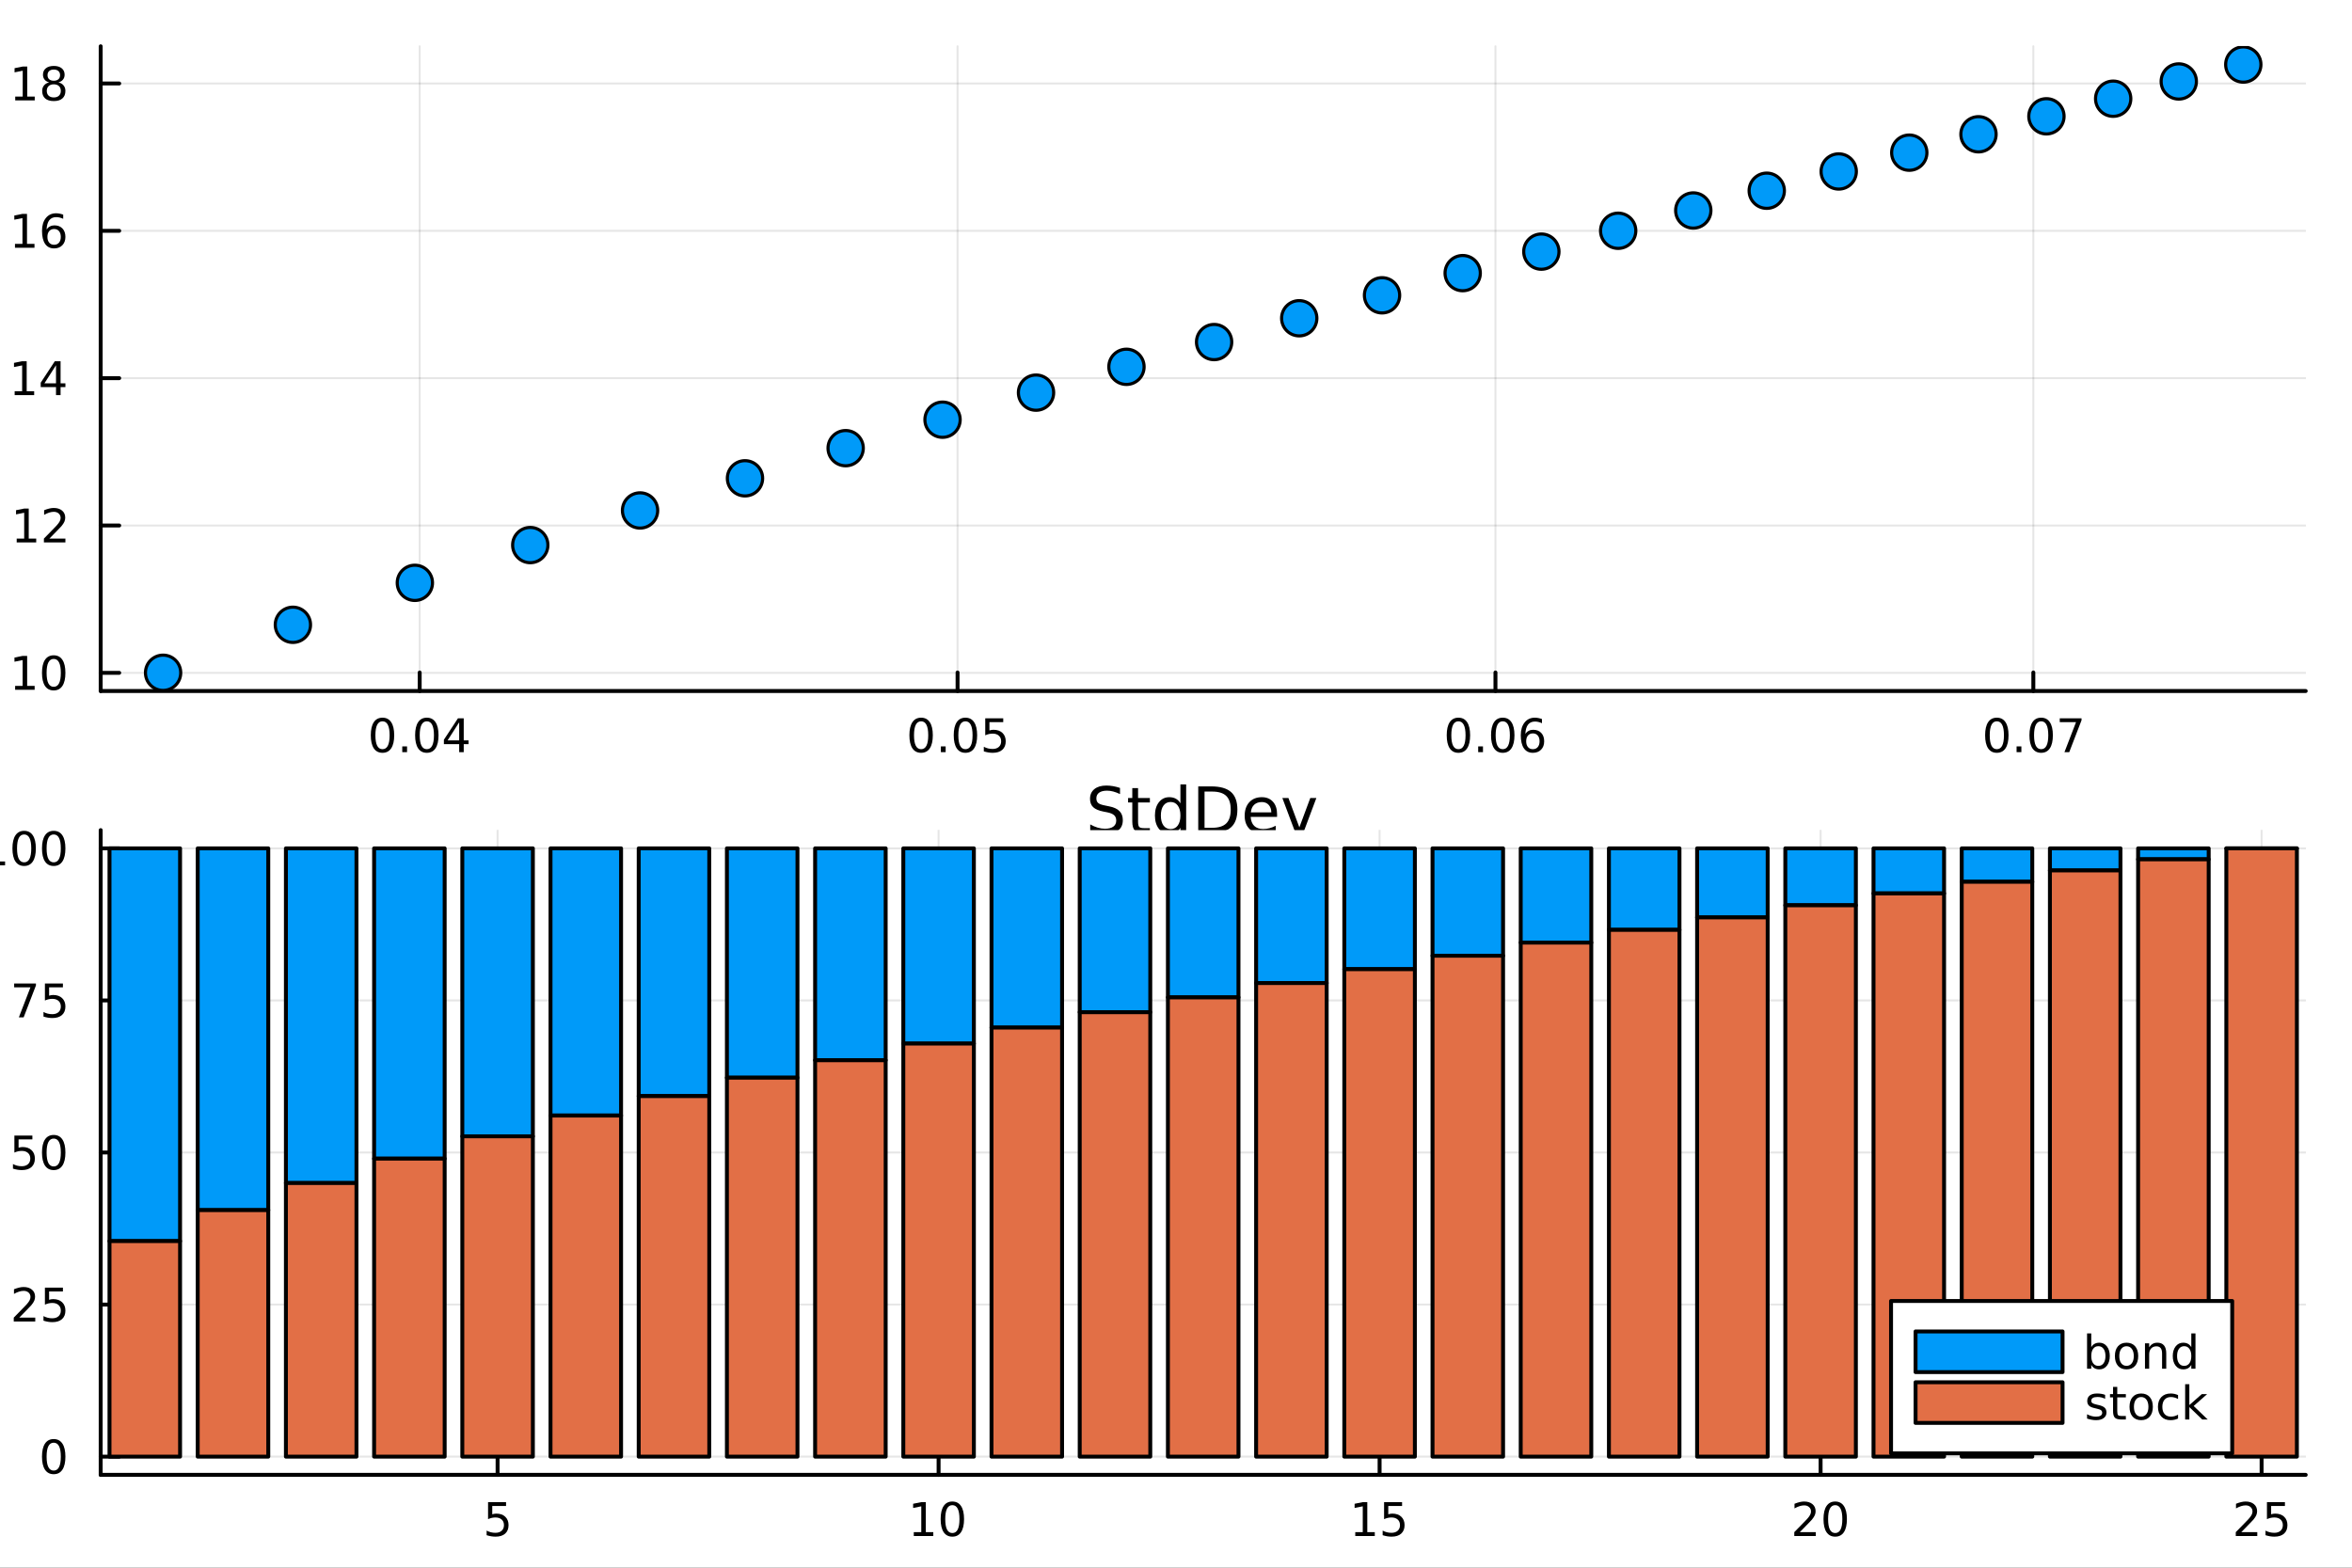 <?xml version="1.0" encoding="utf-8"?>
<svg xmlns="http://www.w3.org/2000/svg" xmlns:xlink="http://www.w3.org/1999/xlink" width="600" height="400" viewBox="0 0 2400 1600">
<rect x="0" y="0" width="2400" height="1600" fill="#333333" stroke="none"/>
<defs>
  <clipPath id="clip150">
    <rect x="0" y="0" width="2400" height="1600"/>
  </clipPath>
</defs>
<path clip-path="url(#clip150)" d="M0 1600 L2400 1600 L2400 0 L0 0  Z" fill="#ffffff" fill-rule="evenodd" fill-opacity="1"/>
<defs>
  <clipPath id="clip151">
    <rect x="480" y="0" width="1681" height="1600"/>
  </clipPath>
</defs>
<path clip-path="url(#clip150)" d="M102.74 705.26 L2352.76 705.26 L2352.76 47.244 L102.74 47.244  Z" fill="#ffffff" fill-rule="evenodd" fill-opacity="1"/>
<defs>
  <clipPath id="clip152">
    <rect x="102" y="47" width="2251" height="659"/>
  </clipPath>
</defs>
<polyline clip-path="url(#clip152)" style="stroke:#000000; stroke-linecap:round; stroke-linejoin:round; stroke-width:2; stroke-opacity:0.1; fill:none" points="428.248,705.26 428.248,47.244 "/>
<polyline clip-path="url(#clip152)" style="stroke:#000000; stroke-linecap:round; stroke-linejoin:round; stroke-width:2; stroke-opacity:0.1; fill:none" points="977.108,705.26 977.108,47.244 "/>
<polyline clip-path="url(#clip152)" style="stroke:#000000; stroke-linecap:round; stroke-linejoin:round; stroke-width:2; stroke-opacity:0.1; fill:none" points="1525.97,705.26 1525.97,47.244 "/>
<polyline clip-path="url(#clip152)" style="stroke:#000000; stroke-linecap:round; stroke-linejoin:round; stroke-width:2; stroke-opacity:0.1; fill:none" points="2074.83,705.26 2074.83,47.244 "/>
<polyline clip-path="url(#clip150)" style="stroke:#000000; stroke-linecap:round; stroke-linejoin:round; stroke-width:4; stroke-opacity:1; fill:none" points="102.74,705.26 2352.76,705.26 "/>
<polyline clip-path="url(#clip150)" style="stroke:#000000; stroke-linecap:round; stroke-linejoin:round; stroke-width:4; stroke-opacity:1; fill:none" points="428.248,705.26 428.248,686.362 "/>
<polyline clip-path="url(#clip150)" style="stroke:#000000; stroke-linecap:round; stroke-linejoin:round; stroke-width:4; stroke-opacity:1; fill:none" points="977.108,705.26 977.108,686.362 "/>
<polyline clip-path="url(#clip150)" style="stroke:#000000; stroke-linecap:round; stroke-linejoin:round; stroke-width:4; stroke-opacity:1; fill:none" points="1525.97,705.26 1525.97,686.362 "/>
<polyline clip-path="url(#clip150)" style="stroke:#000000; stroke-linecap:round; stroke-linejoin:round; stroke-width:4; stroke-opacity:1; fill:none" points="2074.83,705.26 2074.83,686.362 "/>
<path clip-path="url(#clip150)" d="M390.309 736.179 Q386.698 736.179 384.869 739.743 Q383.063 743.285 383.063 750.415 Q383.063 757.521 384.869 761.086 Q386.698 764.627 390.309 764.627 Q393.943 764.627 395.749 761.086 Q397.577 757.521 397.577 750.415 Q397.577 743.285 395.749 739.743 Q393.943 736.179 390.309 736.179 M390.309 732.475 Q396.119 732.475 399.174 737.081 Q402.253 741.665 402.253 750.415 Q402.253 759.141 399.174 763.748 Q396.119 768.331 390.309 768.331 Q384.499 768.331 381.42 763.748 Q378.364 759.141 378.364 750.415 Q378.364 741.665 381.42 737.081 Q384.499 732.475 390.309 732.475 Z" fill="#000000" fill-rule="evenodd" fill-opacity="1" /><path clip-path="url(#clip150)" d="M410.471 761.78 L415.355 761.78 L415.355 767.66 L410.471 767.66 L410.471 761.78 Z" fill="#000000" fill-rule="evenodd" fill-opacity="1" /><path clip-path="url(#clip150)" d="M435.54 736.179 Q431.929 736.179 430.1 739.743 Q428.295 743.285 428.295 750.415 Q428.295 757.521 430.1 761.086 Q431.929 764.627 435.54 764.627 Q439.174 764.627 440.98 761.086 Q442.808 757.521 442.808 750.415 Q442.808 743.285 440.98 739.743 Q439.174 736.179 435.54 736.179 M435.54 732.475 Q441.35 732.475 444.406 737.081 Q447.484 741.665 447.484 750.415 Q447.484 759.141 444.406 763.748 Q441.35 768.331 435.54 768.331 Q429.73 768.331 426.651 763.748 Q423.596 759.141 423.596 750.415 Q423.596 741.665 426.651 737.081 Q429.73 732.475 435.54 732.475 Z" fill="#000000" fill-rule="evenodd" fill-opacity="1" /><path clip-path="url(#clip150)" d="M468.549 737.174 L456.744 755.623 L468.549 755.623 L468.549 737.174 M467.322 733.1 L473.202 733.1 L473.202 755.623 L478.132 755.623 L478.132 759.512 L473.202 759.512 L473.202 767.66 L468.549 767.66 L468.549 759.512 L452.947 759.512 L452.947 754.998 L467.322 733.1 Z" fill="#000000" fill-rule="evenodd" fill-opacity="1" /><path clip-path="url(#clip150)" d="M939.909 736.179 Q936.298 736.179 934.469 739.743 Q932.664 743.285 932.664 750.415 Q932.664 757.521 934.469 761.086 Q936.298 764.627 939.909 764.627 Q943.543 764.627 945.349 761.086 Q947.178 757.521 947.178 750.415 Q947.178 743.285 945.349 739.743 Q943.543 736.179 939.909 736.179 M939.909 732.475 Q945.719 732.475 948.775 737.081 Q951.854 741.665 951.854 750.415 Q951.854 759.141 948.775 763.748 Q945.719 768.331 939.909 768.331 Q934.099 768.331 931.02 763.748 Q927.965 759.141 927.965 750.415 Q927.965 741.665 931.02 737.081 Q934.099 732.475 939.909 732.475 Z" fill="#000000" fill-rule="evenodd" fill-opacity="1" /><path clip-path="url(#clip150)" d="M960.071 761.78 L964.955 761.78 L964.955 767.66 L960.071 767.66 L960.071 761.78 Z" fill="#000000" fill-rule="evenodd" fill-opacity="1" /><path clip-path="url(#clip150)" d="M985.14 736.179 Q981.529 736.179 979.701 739.743 Q977.895 743.285 977.895 750.415 Q977.895 757.521 979.701 761.086 Q981.529 764.627 985.14 764.627 Q988.775 764.627 990.58 761.086 Q992.409 757.521 992.409 750.415 Q992.409 743.285 990.58 739.743 Q988.775 736.179 985.14 736.179 M985.14 732.475 Q990.951 732.475 994.006 737.081 Q997.085 741.665 997.085 750.415 Q997.085 759.141 994.006 763.748 Q990.951 768.331 985.14 768.331 Q979.33 768.331 976.252 763.748 Q973.196 759.141 973.196 750.415 Q973.196 741.665 976.252 737.081 Q979.33 732.475 985.14 732.475 Z" fill="#000000" fill-rule="evenodd" fill-opacity="1" /><path clip-path="url(#clip150)" d="M1005.35 733.1 L1023.71 733.1 L1023.71 737.035 L1009.63 737.035 L1009.63 745.507 Q1010.65 745.16 1011.67 744.998 Q1012.69 744.813 1013.71 744.813 Q1019.49 744.813 1022.87 747.984 Q1026.25 751.155 1026.25 756.572 Q1026.25 762.151 1022.78 765.252 Q1019.31 768.331 1012.99 768.331 Q1010.81 768.331 1008.54 767.961 Q1006.3 767.59 1003.89 766.85 L1003.89 762.151 Q1005.97 763.285 1008.2 763.84 Q1010.42 764.396 1012.89 764.396 Q1016.9 764.396 1019.24 762.29 Q1021.58 760.183 1021.58 756.572 Q1021.58 752.961 1019.24 750.854 Q1016.9 748.748 1012.89 748.748 Q1011.02 748.748 1009.14 749.165 Q1007.29 749.581 1005.35 750.461 L1005.35 733.1 Z" fill="#000000" fill-rule="evenodd" fill-opacity="1" /><path clip-path="url(#clip150)" d="M1488.19 736.179 Q1484.58 736.179 1482.75 739.743 Q1480.94 743.285 1480.94 750.415 Q1480.94 757.521 1482.75 761.086 Q1484.58 764.627 1488.19 764.627 Q1491.82 764.627 1493.63 761.086 Q1495.46 757.521 1495.46 750.415 Q1495.46 743.285 1493.63 739.743 Q1491.82 736.179 1488.19 736.179 M1488.19 732.475 Q1494 732.475 1497.06 737.081 Q1500.13 741.665 1500.13 750.415 Q1500.13 759.141 1497.06 763.748 Q1494 768.331 1488.19 768.331 Q1482.38 768.331 1479.3 763.748 Q1476.25 759.141 1476.25 750.415 Q1476.25 741.665 1479.3 737.081 Q1482.38 732.475 1488.19 732.475 Z" fill="#000000" fill-rule="evenodd" fill-opacity="1" /><path clip-path="url(#clip150)" d="M1508.35 761.78 L1513.24 761.78 L1513.24 767.66 L1508.35 767.66 L1508.35 761.78 Z" fill="#000000" fill-rule="evenodd" fill-opacity="1" /><path clip-path="url(#clip150)" d="M1533.42 736.179 Q1529.81 736.179 1527.98 739.743 Q1526.18 743.285 1526.18 750.415 Q1526.18 757.521 1527.98 761.086 Q1529.81 764.627 1533.42 764.627 Q1537.06 764.627 1538.86 761.086 Q1540.69 757.521 1540.69 750.415 Q1540.69 743.285 1538.86 739.743 Q1537.06 736.179 1533.42 736.179 M1533.42 732.475 Q1539.23 732.475 1542.29 737.081 Q1545.37 741.665 1545.37 750.415 Q1545.37 759.141 1542.29 763.748 Q1539.23 768.331 1533.42 768.331 Q1527.61 768.331 1524.53 763.748 Q1521.48 759.141 1521.48 750.415 Q1521.48 741.665 1524.53 737.081 Q1527.61 732.475 1533.42 732.475 Z" fill="#000000" fill-rule="evenodd" fill-opacity="1" /><path clip-path="url(#clip150)" d="M1564.16 748.516 Q1561.01 748.516 1559.16 750.669 Q1557.33 752.822 1557.33 756.572 Q1557.33 760.299 1559.16 762.475 Q1561.01 764.627 1564.16 764.627 Q1567.31 764.627 1569.14 762.475 Q1570.99 760.299 1570.99 756.572 Q1570.99 752.822 1569.14 750.669 Q1567.31 748.516 1564.16 748.516 M1573.44 733.864 L1573.44 738.123 Q1571.69 737.29 1569.88 736.85 Q1568.1 736.41 1566.34 736.41 Q1561.71 736.41 1559.25 739.535 Q1556.82 742.66 1556.48 748.979 Q1557.84 746.966 1559.9 745.901 Q1561.96 744.813 1564.44 744.813 Q1569.65 744.813 1572.66 747.984 Q1575.69 751.132 1575.69 756.572 Q1575.69 761.896 1572.54 765.114 Q1569.39 768.331 1564.16 768.331 Q1558.17 768.331 1555 763.748 Q1551.82 759.141 1551.82 750.415 Q1551.82 742.22 1555.71 737.359 Q1559.6 732.475 1566.15 732.475 Q1567.91 732.475 1569.69 732.822 Q1571.5 733.169 1573.44 733.864 Z" fill="#000000" fill-rule="evenodd" fill-opacity="1" /><path clip-path="url(#clip150)" d="M2037.58 736.179 Q2033.97 736.179 2032.14 739.743 Q2030.34 743.285 2030.34 750.415 Q2030.34 757.521 2032.14 761.086 Q2033.97 764.627 2037.58 764.627 Q2041.22 764.627 2043.02 761.086 Q2044.85 757.521 2044.85 750.415 Q2044.85 743.285 2043.02 739.743 Q2041.22 736.179 2037.58 736.179 M2037.58 732.475 Q2043.39 732.475 2046.45 737.081 Q2049.53 741.665 2049.53 750.415 Q2049.53 759.141 2046.45 763.748 Q2043.39 768.331 2037.58 768.331 Q2031.77 768.331 2028.69 763.748 Q2025.64 759.141 2025.64 750.415 Q2025.64 741.665 2028.69 737.081 Q2031.77 732.475 2037.58 732.475 Z" fill="#000000" fill-rule="evenodd" fill-opacity="1" /><path clip-path="url(#clip150)" d="M2057.74 761.78 L2062.63 761.78 L2062.63 767.66 L2057.74 767.66 L2057.74 761.78 Z" fill="#000000" fill-rule="evenodd" fill-opacity="1" /><path clip-path="url(#clip150)" d="M2082.81 736.179 Q2079.2 736.179 2077.37 739.743 Q2075.57 743.285 2075.57 750.415 Q2075.57 757.521 2077.37 761.086 Q2079.2 764.627 2082.81 764.627 Q2086.45 764.627 2088.25 761.086 Q2090.08 757.521 2090.08 750.415 Q2090.08 743.285 2088.25 739.743 Q2086.45 736.179 2082.81 736.179 M2082.81 732.475 Q2088.62 732.475 2091.68 737.081 Q2094.76 741.665 2094.76 750.415 Q2094.76 759.141 2091.68 763.748 Q2088.62 768.331 2082.81 768.331 Q2077 768.331 2073.92 763.748 Q2070.87 759.141 2070.87 750.415 Q2070.87 741.665 2073.92 737.081 Q2077 732.475 2082.81 732.475 Z" fill="#000000" fill-rule="evenodd" fill-opacity="1" /><path clip-path="url(#clip150)" d="M2101.79 733.1 L2124.02 733.1 L2124.02 735.091 L2111.47 767.66 L2106.59 767.66 L2118.39 737.035 L2101.79 737.035 L2101.79 733.1 Z" fill="#000000" fill-rule="evenodd" fill-opacity="1" /><path clip-path="url(#clip150)" d="M1142.86 804.163 L1142.86 810.434 Q1139.2 808.683 1135.95 807.824 Q1132.71 806.964 1129.68 806.964 Q1124.43 806.964 1121.57 809.001 Q1118.74 811.038 1118.74 814.794 Q1118.74 817.945 1120.61 819.568 Q1122.52 821.16 1127.81 822.147 L1131.69 822.942 Q1138.88 824.311 1142.29 827.78 Q1145.73 831.218 1145.73 837.01 Q1145.73 843.917 1141.08 847.482 Q1136.46 851.047 1127.52 851.047 Q1124.15 851.047 1120.33 850.283 Q1116.54 849.519 1112.47 848.023 L1112.47 841.403 Q1116.38 843.599 1120.14 844.713 Q1123.89 845.827 1127.52 845.827 Q1133.03 845.827 1136.02 843.663 Q1139.01 841.498 1139.01 837.488 Q1139.01 833.987 1136.85 832.013 Q1134.71 830.04 1129.81 829.053 L1125.9 828.289 Q1118.7 826.857 1115.49 823.802 Q1112.27 820.746 1112.27 815.303 Q1112.27 809.001 1116.7 805.373 Q1121.15 801.744 1128.95 801.744 Q1132.29 801.744 1135.76 802.349 Q1139.23 802.954 1142.86 804.163 Z" fill="#000000" fill-rule="evenodd" fill-opacity="1" /><path clip-path="url(#clip150)" d="M1161.29 804.354 L1161.29 814.476 L1173.35 814.476 L1173.35 819.027 L1161.29 819.027 L1161.29 838.379 Q1161.29 842.74 1162.47 843.981 Q1163.68 845.222 1167.34 845.222 L1173.35 845.222 L1173.35 850.124 L1167.34 850.124 Q1160.56 850.124 1157.98 847.609 Q1155.4 845.063 1155.4 838.379 L1155.4 819.027 L1151.1 819.027 L1151.1 814.476 L1155.4 814.476 L1155.4 804.354 L1161.29 804.354 Z" fill="#000000" fill-rule="evenodd" fill-opacity="1" /><path clip-path="url(#clip150)" d="M1204.51 819.887 L1204.51 800.599 L1210.37 800.599 L1210.37 850.124 L1204.51 850.124 L1204.51 844.777 Q1202.67 847.96 1199.83 849.519 Q1197.03 851.047 1193.09 851.047 Q1186.63 851.047 1182.55 845.891 Q1178.51 840.734 1178.51 832.332 Q1178.51 823.929 1182.55 818.773 Q1186.63 813.617 1193.09 813.617 Q1197.03 813.617 1199.83 815.176 Q1202.67 816.704 1204.51 819.887 M1184.56 832.332 Q1184.56 838.793 1187.2 842.485 Q1189.87 846.145 1194.52 846.145 Q1199.17 846.145 1201.84 842.485 Q1204.51 838.793 1204.51 832.332 Q1204.51 825.871 1201.84 822.21 Q1199.17 818.518 1194.52 818.518 Q1189.87 818.518 1187.2 822.21 Q1184.56 825.871 1184.56 832.332 Z" fill="#000000" fill-rule="evenodd" fill-opacity="1" /><path clip-path="url(#clip150)" d="M1229.12 807.887 L1229.12 844.84 L1236.88 844.84 Q1246.72 844.84 1251.27 840.384 Q1255.85 835.928 1255.85 826.316 Q1255.85 816.768 1251.27 812.343 Q1246.72 807.887 1236.88 807.887 L1229.12 807.887 M1222.69 802.604 L1235.9 802.604 Q1249.71 802.604 1256.17 808.365 Q1262.63 814.094 1262.63 826.316 Q1262.63 838.602 1256.14 844.363 Q1249.65 850.124 1235.9 850.124 L1222.69 850.124 L1222.69 802.604 Z" fill="#000000" fill-rule="evenodd" fill-opacity="1" /><path clip-path="url(#clip150)" d="M1303.12 830.836 L1303.12 833.7 L1276.19 833.7 Q1276.57 839.748 1279.82 842.931 Q1283.1 846.082 1288.92 846.082 Q1292.3 846.082 1295.45 845.254 Q1298.63 844.427 1301.75 842.771 L1301.75 848.31 Q1298.6 849.646 1295.29 850.347 Q1291.98 851.047 1288.57 851.047 Q1280.04 851.047 1275.05 846.082 Q1270.08 841.116 1270.08 832.65 Q1270.08 823.897 1274.79 818.773 Q1279.53 813.617 1287.55 813.617 Q1294.75 813.617 1298.92 818.263 Q1303.12 822.879 1303.12 830.836 M1297.26 829.117 Q1297.2 824.311 1294.56 821.446 Q1291.95 818.582 1287.62 818.582 Q1282.72 818.582 1279.76 821.351 Q1276.83 824.12 1276.38 829.149 L1297.26 829.117 Z" fill="#000000" fill-rule="evenodd" fill-opacity="1" /><path clip-path="url(#clip150)" d="M1308.53 814.476 L1314.74 814.476 L1325.88 844.395 L1337.02 814.476 L1343.22 814.476 L1329.85 850.124 L1321.9 850.124 L1308.53 814.476 Z" fill="#000000" fill-rule="evenodd" fill-opacity="1" /><polyline clip-path="url(#clip152)" style="stroke:#000000; stroke-linecap:round; stroke-linejoin:round; stroke-width:2; stroke-opacity:0.1; fill:none" points="102.74,686.712 2352.76,686.712 "/>
<polyline clip-path="url(#clip152)" style="stroke:#000000; stroke-linecap:round; stroke-linejoin:round; stroke-width:2; stroke-opacity:0.1; fill:none" points="102.74,536.334 2352.76,536.334 "/>
<polyline clip-path="url(#clip152)" style="stroke:#000000; stroke-linecap:round; stroke-linejoin:round; stroke-width:2; stroke-opacity:0.1; fill:none" points="102.74,385.956 2352.76,385.956 "/>
<polyline clip-path="url(#clip152)" style="stroke:#000000; stroke-linecap:round; stroke-linejoin:round; stroke-width:2; stroke-opacity:0.1; fill:none" points="102.74,235.577 2352.76,235.577 "/>
<polyline clip-path="url(#clip152)" style="stroke:#000000; stroke-linecap:round; stroke-linejoin:round; stroke-width:2; stroke-opacity:0.1; fill:none" points="102.74,85.199 2352.76,85.199 "/>
<polyline clip-path="url(#clip150)" style="stroke:#000000; stroke-linecap:round; stroke-linejoin:round; stroke-width:4; stroke-opacity:1; fill:none" points="102.74,705.26 102.74,47.244 "/>
<polyline clip-path="url(#clip150)" style="stroke:#000000; stroke-linecap:round; stroke-linejoin:round; stroke-width:4; stroke-opacity:1; fill:none" points="102.74,686.712 121.638,686.712 "/>
<polyline clip-path="url(#clip150)" style="stroke:#000000; stroke-linecap:round; stroke-linejoin:round; stroke-width:4; stroke-opacity:1; fill:none" points="102.74,536.334 121.638,536.334 "/>
<polyline clip-path="url(#clip150)" style="stroke:#000000; stroke-linecap:round; stroke-linejoin:round; stroke-width:4; stroke-opacity:1; fill:none" points="102.74,385.956 121.638,385.956 "/>
<polyline clip-path="url(#clip150)" style="stroke:#000000; stroke-linecap:round; stroke-linejoin:round; stroke-width:4; stroke-opacity:1; fill:none" points="102.74,235.577 121.638,235.577 "/>
<polyline clip-path="url(#clip150)" style="stroke:#000000; stroke-linecap:round; stroke-linejoin:round; stroke-width:4; stroke-opacity:1; fill:none" points="102.74,85.199 121.638,85.199 "/>
<path clip-path="url(#clip150)" d="M15.444 700.057 L23.083 700.057 L23.083 673.691 L14.773 675.358 L14.773 671.099 L23.037 669.432 L27.713 669.432 L27.713 700.057 L35.351 700.057 L35.351 703.992 L15.444 703.992 L15.444 700.057 Z" fill="#000000" fill-rule="evenodd" fill-opacity="1" /><path clip-path="url(#clip150)" d="M54.796 672.511 Q51.185 672.511 49.356 676.075 Q47.55 679.617 47.55 686.747 Q47.55 693.853 49.356 697.418 Q51.185 700.96 54.796 700.96 Q58.43 700.96 60.236 697.418 Q62.064 693.853 62.064 686.747 Q62.064 679.617 60.236 676.075 Q58.43 672.511 54.796 672.511 M54.796 668.807 Q60.606 668.807 63.661 673.413 Q66.74 677.997 66.74 686.747 Q66.74 695.474 63.661 700.08 Q60.606 704.663 54.796 704.663 Q48.986 704.663 45.907 700.08 Q42.851 695.474 42.851 686.747 Q42.851 677.997 45.907 673.413 Q48.986 668.807 54.796 668.807 Z" fill="#000000" fill-rule="evenodd" fill-opacity="1" /><path clip-path="url(#clip150)" d="M17.041 549.679 L24.68 549.679 L24.68 523.313 L16.37 524.98 L16.37 520.72 L24.634 519.054 L29.31 519.054 L29.31 549.679 L36.949 549.679 L36.949 553.614 L17.041 553.614 L17.041 549.679 Z" fill="#000000" fill-rule="evenodd" fill-opacity="1" /><path clip-path="url(#clip150)" d="M50.421 549.679 L66.74 549.679 L66.74 553.614 L44.796 553.614 L44.796 549.679 Q47.458 546.924 52.041 542.294 Q56.648 537.642 57.828 536.299 Q60.074 533.776 60.953 532.04 Q61.856 530.281 61.856 528.591 Q61.856 525.836 59.911 524.1 Q57.99 522.364 54.888 522.364 Q52.689 522.364 50.236 523.128 Q47.805 523.892 45.027 525.443 L45.027 520.72 Q47.851 519.586 50.305 519.007 Q52.759 518.429 54.796 518.429 Q60.166 518.429 63.361 521.114 Q66.555 523.799 66.555 528.29 Q66.555 530.419 65.745 532.341 Q64.958 534.239 62.851 536.831 Q62.273 537.503 59.171 540.72 Q56.069 543.915 50.421 549.679 Z" fill="#000000" fill-rule="evenodd" fill-opacity="1" /><path clip-path="url(#clip150)" d="M14.958 399.3 L22.597 399.3 L22.597 372.935 L14.287 374.601 L14.287 370.342 L22.551 368.676 L27.227 368.676 L27.227 399.3 L34.865 399.3 L34.865 403.236 L14.958 403.236 L14.958 399.3 Z" fill="#000000" fill-rule="evenodd" fill-opacity="1" /><path clip-path="url(#clip150)" d="M57.157 372.75 L45.351 391.199 L57.157 391.199 L57.157 372.75 M55.93 368.676 L61.81 368.676 L61.81 391.199 L66.74 391.199 L66.74 395.087 L61.81 395.087 L61.81 403.236 L57.157 403.236 L57.157 395.087 L41.555 395.087 L41.555 390.574 L55.93 368.676 Z" fill="#000000" fill-rule="evenodd" fill-opacity="1" /><path clip-path="url(#clip150)" d="M15.282 248.922 L22.921 248.922 L22.921 222.557 L14.611 224.223 L14.611 219.964 L22.875 218.297 L27.551 218.297 L27.551 248.922 L35.189 248.922 L35.189 252.857 L15.282 252.857 L15.282 248.922 Z" fill="#000000" fill-rule="evenodd" fill-opacity="1" /><path clip-path="url(#clip150)" d="M55.212 233.714 Q52.064 233.714 50.212 235.867 Q48.384 238.019 48.384 241.769 Q48.384 245.496 50.212 247.672 Q52.064 249.825 55.212 249.825 Q58.361 249.825 60.189 247.672 Q62.041 245.496 62.041 241.769 Q62.041 238.019 60.189 235.867 Q58.361 233.714 55.212 233.714 M64.495 219.061 L64.495 223.32 Q62.736 222.487 60.93 222.047 Q59.148 221.607 57.388 221.607 Q52.759 221.607 50.305 224.732 Q47.874 227.857 47.527 234.177 Q48.893 232.163 50.953 231.098 Q53.013 230.01 55.49 230.01 Q60.699 230.01 63.708 233.181 Q66.74 236.33 66.74 241.769 Q66.74 247.093 63.592 250.311 Q60.444 253.529 55.212 253.529 Q49.217 253.529 46.046 248.945 Q42.874 244.339 42.874 235.612 Q42.874 227.418 46.763 222.557 Q50.652 217.672 57.203 217.672 Q58.962 217.672 60.745 218.02 Q62.55 218.367 64.495 219.061 Z" fill="#000000" fill-rule="evenodd" fill-opacity="1" /><path clip-path="url(#clip150)" d="M15.537 98.544 L23.176 98.544 L23.176 72.178 L14.865 73.845 L14.865 69.586 L23.129 67.919 L27.805 67.919 L27.805 98.544 L35.444 98.544 L35.444 102.479 L15.537 102.479 L15.537 98.544 Z" fill="#000000" fill-rule="evenodd" fill-opacity="1" /><path clip-path="url(#clip150)" d="M54.888 86.067 Q51.555 86.067 49.634 87.85 Q47.736 89.632 47.736 92.757 Q47.736 95.882 49.634 97.664 Q51.555 99.447 54.888 99.447 Q58.222 99.447 60.143 97.664 Q62.064 95.859 62.064 92.757 Q62.064 89.632 60.143 87.85 Q58.245 86.067 54.888 86.067 M50.212 84.076 Q47.203 83.336 45.513 81.275 Q43.847 79.215 43.847 76.252 Q43.847 72.109 46.787 69.701 Q49.749 67.294 54.888 67.294 Q60.05 67.294 62.99 69.701 Q65.93 72.109 65.93 76.252 Q65.93 79.215 64.24 81.275 Q62.574 83.336 59.587 84.076 Q62.967 84.863 64.842 87.155 Q66.74 89.447 66.74 92.757 Q66.74 97.78 63.661 100.465 Q60.606 103.15 54.888 103.15 Q49.171 103.15 46.092 100.465 Q43.037 97.78 43.037 92.757 Q43.037 89.447 44.935 87.155 Q46.833 84.863 50.212 84.076 M48.499 76.692 Q48.499 79.377 50.166 80.882 Q51.856 82.387 54.888 82.387 Q57.898 82.387 59.587 80.882 Q61.3 79.377 61.3 76.692 Q61.3 74.007 59.587 72.502 Q57.898 70.998 54.888 70.998 Q51.856 70.998 50.166 72.502 Q48.499 74.007 48.499 76.692 Z" fill="#000000" fill-rule="evenodd" fill-opacity="1" /><path clip-path="url(#clip150)" d="M-58.249 522.631 Q-57.549 520.563 -55.257 518.621 Q-52.966 516.648 -48.955 514.674 L-35.969 508.149 L-35.969 515.056 L-48.16 521.135 Q-52.934 523.491 -54.493 525.719 Q-56.053 527.915 -56.053 531.734 L-56.053 538.737 L-35.969 538.737 L-35.969 545.166 L-83.489 545.166 L-83.489 530.652 Q-83.489 522.504 -80.084 518.494 Q-76.678 514.483 -69.803 514.483 Q-65.315 514.483 -62.355 516.584 Q-59.395 518.653 -58.249 522.631 M-78.206 538.737 L-61.337 538.737 L-61.337 530.652 Q-61.337 526.005 -63.469 523.65 Q-65.633 521.263 -69.803 521.263 Q-73.972 521.263 -76.073 523.65 Q-78.206 526.005 -78.206 530.652 L-78.206 538.737 Z" fill="#000000" fill-rule="evenodd" fill-opacity="1" /><path clip-path="url(#clip150)" d="M-55.257 472.565 L-52.393 472.565 L-52.393 499.492 Q-46.345 499.11 -43.163 495.864 Q-40.011 492.585 -40.011 486.761 Q-40.011 483.387 -40.839 480.236 Q-41.667 477.053 -43.322 473.934 L-37.783 473.934 Q-36.447 477.085 -35.746 480.395 Q-35.046 483.705 -35.046 487.111 Q-35.046 495.641 -40.011 500.638 Q-44.977 505.603 -53.443 505.603 Q-62.196 505.603 -67.32 500.893 Q-72.477 496.15 -72.477 488.129 Q-72.477 480.936 -67.83 476.766 Q-63.215 472.565 -55.257 472.565 M-56.976 478.422 Q-61.782 478.485 -64.647 481.127 Q-67.511 483.737 -67.511 488.066 Q-67.511 492.967 -64.742 495.927 Q-61.973 498.855 -56.944 499.301 L-56.976 478.422 Z" fill="#000000" fill-rule="evenodd" fill-opacity="1" /><path clip-path="url(#clip150)" d="M-81.739 457.16 L-71.617 457.16 L-71.617 445.097 L-67.066 445.097 L-67.066 457.16 L-47.714 457.16 Q-43.353 457.16 -42.112 455.982 Q-40.871 454.773 -40.871 451.113 L-40.871 445.097 L-35.969 445.097 L-35.969 451.113 Q-35.969 457.892 -38.484 460.47 Q-41.03 463.048 -47.714 463.048 L-67.066 463.048 L-67.066 467.345 L-71.617 467.345 L-71.617 463.048 L-81.739 463.048 L-81.739 457.16 Z" fill="#000000" fill-rule="evenodd" fill-opacity="1" /><path clip-path="url(#clip150)" d="M-50.038 437.999 L-71.617 437.999 L-71.617 432.143 L-50.26 432.143 Q-45.2 432.143 -42.653 430.17 Q-40.139 428.196 -40.139 424.249 Q-40.139 419.507 -43.163 416.77 Q-46.186 414.001 -51.406 414.001 L-71.617 414.001 L-71.617 408.144 L-35.969 408.144 L-35.969 414.001 L-41.444 414.001 Q-38.197 416.133 -36.606 418.966 Q-35.046 421.767 -35.046 425.491 Q-35.046 431.634 -38.866 434.816 Q-42.685 437.999 -50.038 437.999 M-72.477 423.263 L-72.477 423.263 Z" fill="#000000" fill-rule="evenodd" fill-opacity="1" /><path clip-path="url(#clip150)" d="M-66.143 375.424 Q-66.716 376.411 -66.97 377.589 Q-67.257 378.735 -67.257 380.135 Q-67.257 385.1 -64.01 387.774 Q-60.795 390.416 -54.748 390.416 L-35.969 390.416 L-35.969 396.304 L-71.617 396.304 L-71.617 390.416 L-66.079 390.416 Q-69.326 388.57 -70.885 385.61 Q-72.477 382.65 -72.477 378.416 Q-72.477 377.812 -72.381 377.08 Q-72.317 376.347 -72.158 375.456 L-66.143 375.424 Z" fill="#000000" fill-rule="evenodd" fill-opacity="1" /><path clip-path="url(#clip150)" d="M-57.485 340.795 L-35.969 340.795 L-35.969 346.651 L-57.294 346.651 Q-62.355 346.651 -64.87 348.625 Q-67.384 350.598 -67.384 354.545 Q-67.384 359.287 -64.36 362.025 Q-61.337 364.762 -56.117 364.762 L-35.969 364.762 L-35.969 370.65 L-71.617 370.65 L-71.617 364.762 L-66.079 364.762 Q-69.294 362.661 -70.885 359.828 Q-72.477 356.964 -72.477 353.24 Q-72.477 347.097 -68.657 343.946 Q-64.87 340.795 -57.485 340.795 Z" fill="#000000" fill-rule="evenodd" fill-opacity="1" /><path clip-path="url(#clip150)" d="M-85.431 294.325 Q-78.11 298.59 -70.949 300.659 Q-63.787 302.728 -56.435 302.728 Q-49.083 302.728 -41.858 300.659 Q-34.664 298.559 -27.376 294.325 L-27.376 299.418 Q-34.855 304.192 -42.08 306.579 Q-49.305 308.935 -56.435 308.935 Q-63.533 308.935 -70.726 306.579 Q-77.919 304.224 -85.431 299.418 L-85.431 294.325 Z" fill="#000000" fill-rule="evenodd" fill-opacity="1" /><path clip-path="url(#clip150)" d="M-56.881 241.713 Q-56.881 244.482 -54.525 246.073 Q-52.17 247.633 -47.969 247.633 Q-43.831 247.633 -41.444 246.073 Q-39.089 244.482 -39.089 241.713 Q-39.089 239.007 -41.444 237.448 Q-43.831 235.856 -47.969 235.856 Q-52.138 235.856 -54.493 237.448 Q-56.881 239.007 -56.881 241.713 M-60.923 241.713 Q-60.923 236.684 -57.422 233.724 Q-53.921 230.764 -47.969 230.764 Q-42.017 230.764 -38.516 233.756 Q-35.046 236.716 -35.046 241.713 Q-35.046 246.805 -38.516 249.765 Q-42.017 252.725 -47.969 252.725 Q-53.952 252.725 -57.422 249.765 Q-60.923 246.773 -60.923 241.713 M-80.306 274.56 Q-80.306 277.297 -77.919 278.888 Q-75.564 280.448 -71.426 280.448 Q-67.225 280.448 -64.87 278.888 Q-62.514 277.329 -62.514 274.56 Q-62.514 271.791 -64.87 270.231 Q-67.225 268.64 -71.426 268.64 Q-75.532 268.64 -77.919 270.231 Q-80.306 271.823 -80.306 274.56 M-84.349 245.819 L-84.349 240.726 L-35.046 270.454 L-35.046 275.546 L-84.349 245.819 M-84.349 274.56 Q-84.349 269.531 -80.847 266.539 Q-77.378 263.547 -71.426 263.547 Q-65.411 263.547 -61.941 266.539 Q-58.472 269.499 -58.472 274.56 Q-58.472 279.621 -61.941 282.581 Q-65.442 285.509 -71.426 285.509 Q-77.346 285.509 -80.847 282.549 Q-84.349 279.589 -84.349 274.56 Z" fill="#000000" fill-rule="evenodd" fill-opacity="1" /><path clip-path="url(#clip150)" d="M-85.431 221.947 L-85.431 216.855 Q-77.919 212.08 -70.726 209.725 Q-63.533 207.338 -56.435 207.338 Q-49.305 207.338 -42.08 209.725 Q-34.855 212.08 -27.376 216.855 L-27.376 221.947 Q-34.664 217.714 -41.858 215.645 Q-49.083 213.545 -56.435 213.545 Q-63.787 213.545 -70.949 215.645 Q-78.11 217.714 -85.431 221.947 Z" fill="#000000" fill-rule="evenodd" fill-opacity="1" /><circle clip-path="url(#clip152)" cx="166.42" cy="686.637" r="18" fill="#009af9" fill-rule="evenodd" fill-opacity="1" stroke="#000000" stroke-opacity="1" stroke-width="3.2"/>
<circle clip-path="url(#clip152)" cx="298.873" cy="637.674" r="18" fill="#009af9" fill-rule="evenodd" fill-opacity="1" stroke="#000000" stroke-opacity="1" stroke-width="3.2"/>
<circle clip-path="url(#clip152)" cx="423.331" cy="594.85" r="18" fill="#009af9" fill-rule="evenodd" fill-opacity="1" stroke="#000000" stroke-opacity="1" stroke-width="3.2"/>
<circle clip-path="url(#clip152)" cx="541.089" cy="556.309" r="18" fill="#009af9" fill-rule="evenodd" fill-opacity="1" stroke="#000000" stroke-opacity="1" stroke-width="3.2"/>
<circle clip-path="url(#clip152)" cx="653.124" cy="520.977" r="18" fill="#009af9" fill-rule="evenodd" fill-opacity="1" stroke="#000000" stroke-opacity="1" stroke-width="3.2"/>
<circle clip-path="url(#clip152)" cx="760.198" cy="488.165" r="18" fill="#009af9" fill-rule="evenodd" fill-opacity="1" stroke="#000000" stroke-opacity="1" stroke-width="3.2"/>
<circle clip-path="url(#clip152)" cx="862.916" cy="457.399" r="18" fill="#009af9" fill-rule="evenodd" fill-opacity="1" stroke="#000000" stroke-opacity="1" stroke-width="3.2"/>
<circle clip-path="url(#clip152)" cx="961.771" cy="428.34" r="18" fill="#009af9" fill-rule="evenodd" fill-opacity="1" stroke="#000000" stroke-opacity="1" stroke-width="3.2"/>
<circle clip-path="url(#clip152)" cx="1057.17" cy="400.73" r="18" fill="#009af9" fill-rule="evenodd" fill-opacity="1" stroke="#000000" stroke-opacity="1" stroke-width="3.2"/>
<circle clip-path="url(#clip152)" cx="1149.45" cy="374.373" r="18" fill="#009af9" fill-rule="evenodd" fill-opacity="1" stroke="#000000" stroke-opacity="1" stroke-width="3.2"/>
<circle clip-path="url(#clip152)" cx="1238.89" cy="349.113" r="18" fill="#009af9" fill-rule="evenodd" fill-opacity="1" stroke="#000000" stroke-opacity="1" stroke-width="3.2"/>
<circle clip-path="url(#clip152)" cx="1325.75" cy="324.822" r="18" fill="#009af9" fill-rule="evenodd" fill-opacity="1" stroke="#000000" stroke-opacity="1" stroke-width="3.2"/>
<circle clip-path="url(#clip152)" cx="1410.24" cy="301.397" r="18" fill="#009af9" fill-rule="evenodd" fill-opacity="1" stroke="#000000" stroke-opacity="1" stroke-width="3.2"/>
<circle clip-path="url(#clip152)" cx="1492.54" cy="278.751" r="18" fill="#009af9" fill-rule="evenodd" fill-opacity="1" stroke="#000000" stroke-opacity="1" stroke-width="3.2"/>
<circle clip-path="url(#clip152)" cx="1572.81" cy="256.813" r="18" fill="#009af9" fill-rule="evenodd" fill-opacity="1" stroke="#000000" stroke-opacity="1" stroke-width="3.2"/>
<circle clip-path="url(#clip152)" cx="1651.2" cy="235.518" r="18" fill="#009af9" fill-rule="evenodd" fill-opacity="1" stroke="#000000" stroke-opacity="1" stroke-width="3.2"/>
<circle clip-path="url(#clip152)" cx="1727.83" cy="214.814" r="18" fill="#009af9" fill-rule="evenodd" fill-opacity="1" stroke="#000000" stroke-opacity="1" stroke-width="3.2"/>
<circle clip-path="url(#clip152)" cx="1802.81" cy="194.654" r="18" fill="#009af9" fill-rule="evenodd" fill-opacity="1" stroke="#000000" stroke-opacity="1" stroke-width="3.2"/>
<circle clip-path="url(#clip152)" cx="1876.25" cy="174.997" r="18" fill="#009af9" fill-rule="evenodd" fill-opacity="1" stroke="#000000" stroke-opacity="1" stroke-width="3.2"/>
<circle clip-path="url(#clip152)" cx="1948.24" cy="155.807" r="18" fill="#009af9" fill-rule="evenodd" fill-opacity="1" stroke="#000000" stroke-opacity="1" stroke-width="3.2"/>
<circle clip-path="url(#clip152)" cx="2018.87" cy="137.053" r="18" fill="#009af9" fill-rule="evenodd" fill-opacity="1" stroke="#000000" stroke-opacity="1" stroke-width="3.2"/>
<circle clip-path="url(#clip152)" cx="2088.19" cy="118.706" r="18" fill="#009af9" fill-rule="evenodd" fill-opacity="1" stroke="#000000" stroke-opacity="1" stroke-width="3.2"/>
<circle clip-path="url(#clip152)" cx="2156.3" cy="100.741" r="18" fill="#009af9" fill-rule="evenodd" fill-opacity="1" stroke="#000000" stroke-opacity="1" stroke-width="3.2"/>
<circle clip-path="url(#clip152)" cx="2223.24" cy="83.135" r="18" fill="#009af9" fill-rule="evenodd" fill-opacity="1" stroke="#000000" stroke-opacity="1" stroke-width="3.2"/>
<circle clip-path="url(#clip152)" cx="2289.08" cy="65.867" r="18" fill="#009af9" fill-rule="evenodd" fill-opacity="1" stroke="#000000" stroke-opacity="1" stroke-width="3.2"/>
<path clip-path="url(#clip150)" d="M102.74 1505.26 L2352.76 1505.26 L2352.76 847.244 L102.74 847.244  Z" fill="#ffffff" fill-rule="evenodd" fill-opacity="1"/>
<defs>
  <clipPath id="clip153">
    <rect x="102" y="847" width="2251" height="659"/>
  </clipPath>
</defs>
<polyline clip-path="url(#clip153)" style="stroke:#000000; stroke-linecap:round; stroke-linejoin:round; stroke-width:2; stroke-opacity:0.1; fill:none" points="507.743,1505.26 507.743,847.244 "/>
<polyline clip-path="url(#clip153)" style="stroke:#000000; stroke-linecap:round; stroke-linejoin:round; stroke-width:2; stroke-opacity:0.1; fill:none" points="957.746,1505.26 957.746,847.244 "/>
<polyline clip-path="url(#clip153)" style="stroke:#000000; stroke-linecap:round; stroke-linejoin:round; stroke-width:2; stroke-opacity:0.1; fill:none" points="1407.75,1505.26 1407.75,847.244 "/>
<polyline clip-path="url(#clip153)" style="stroke:#000000; stroke-linecap:round; stroke-linejoin:round; stroke-width:2; stroke-opacity:0.1; fill:none" points="1857.75,1505.26 1857.75,847.244 "/>
<polyline clip-path="url(#clip153)" style="stroke:#000000; stroke-linecap:round; stroke-linejoin:round; stroke-width:2; stroke-opacity:0.1; fill:none" points="2307.76,1505.26 2307.76,847.244 "/>
<polyline clip-path="url(#clip150)" style="stroke:#000000; stroke-linecap:round; stroke-linejoin:round; stroke-width:4; stroke-opacity:1; fill:none" points="102.74,1505.26 2352.76,1505.26 "/>
<polyline clip-path="url(#clip150)" style="stroke:#000000; stroke-linecap:round; stroke-linejoin:round; stroke-width:4; stroke-opacity:1; fill:none" points="507.743,1505.26 507.743,1486.36 "/>
<polyline clip-path="url(#clip150)" style="stroke:#000000; stroke-linecap:round; stroke-linejoin:round; stroke-width:4; stroke-opacity:1; fill:none" points="957.746,1505.26 957.746,1486.36 "/>
<polyline clip-path="url(#clip150)" style="stroke:#000000; stroke-linecap:round; stroke-linejoin:round; stroke-width:4; stroke-opacity:1; fill:none" points="1407.75,1505.26 1407.75,1486.36 "/>
<polyline clip-path="url(#clip150)" style="stroke:#000000; stroke-linecap:round; stroke-linejoin:round; stroke-width:4; stroke-opacity:1; fill:none" points="1857.75,1505.26 1857.75,1486.36 "/>
<polyline clip-path="url(#clip150)" style="stroke:#000000; stroke-linecap:round; stroke-linejoin:round; stroke-width:4; stroke-opacity:1; fill:none" points="2307.76,1505.26 2307.76,1486.36 "/>
<path clip-path="url(#clip150)" d="M498.021 1533.1 L516.377 1533.1 L516.377 1537.04 L502.303 1537.04 L502.303 1545.51 Q503.322 1545.16 504.34 1545 Q505.359 1544.81 506.377 1544.81 Q512.164 1544.81 515.544 1547.98 Q518.923 1551.16 518.923 1556.57 Q518.923 1562.15 515.451 1565.25 Q511.979 1568.33 505.66 1568.33 Q503.484 1568.33 501.215 1567.96 Q498.97 1567.59 496.562 1566.85 L496.562 1562.15 Q498.646 1563.28 500.868 1563.84 Q503.09 1564.4 505.567 1564.4 Q509.572 1564.4 511.91 1562.29 Q514.248 1560.18 514.248 1556.57 Q514.248 1552.96 511.91 1550.85 Q509.572 1548.75 505.567 1548.75 Q503.692 1548.75 501.817 1549.16 Q499.965 1549.58 498.021 1550.46 L498.021 1533.1 Z" fill="#000000" fill-rule="evenodd" fill-opacity="1" /><path clip-path="url(#clip150)" d="M932.434 1563.72 L940.073 1563.72 L940.073 1537.36 L931.762 1539.03 L931.762 1534.77 L940.026 1533.1 L944.702 1533.1 L944.702 1563.72 L952.341 1563.72 L952.341 1567.66 L932.434 1567.66 L932.434 1563.72 Z" fill="#000000" fill-rule="evenodd" fill-opacity="1" /><path clip-path="url(#clip150)" d="M971.785 1536.18 Q968.174 1536.18 966.346 1539.74 Q964.54 1543.28 964.54 1550.41 Q964.54 1557.52 966.346 1561.09 Q968.174 1564.63 971.785 1564.63 Q975.42 1564.63 977.225 1561.09 Q979.054 1557.52 979.054 1550.41 Q979.054 1543.28 977.225 1539.74 Q975.42 1536.18 971.785 1536.18 M971.785 1532.47 Q977.596 1532.47 980.651 1537.08 Q983.73 1541.66 983.73 1550.41 Q983.73 1559.14 980.651 1563.75 Q977.596 1568.33 971.785 1568.33 Q965.975 1568.33 962.897 1563.75 Q959.841 1559.14 959.841 1550.41 Q959.841 1541.66 962.897 1537.08 Q965.975 1532.47 971.785 1532.47 Z" fill="#000000" fill-rule="evenodd" fill-opacity="1" /><path clip-path="url(#clip150)" d="M1382.93 1563.72 L1390.57 1563.72 L1390.57 1537.36 L1382.26 1539.03 L1382.26 1534.77 L1390.53 1533.1 L1395.2 1533.1 L1395.2 1563.72 L1402.84 1563.72 L1402.84 1567.66 L1382.93 1567.66 L1382.93 1563.72 Z" fill="#000000" fill-rule="evenodd" fill-opacity="1" /><path clip-path="url(#clip150)" d="M1412.33 1533.1 L1430.69 1533.1 L1430.69 1537.04 L1416.61 1537.04 L1416.61 1545.51 Q1417.63 1545.16 1418.65 1545 Q1419.67 1544.81 1420.69 1544.81 Q1426.48 1544.81 1429.86 1547.98 Q1433.24 1551.16 1433.24 1556.57 Q1433.24 1562.15 1429.76 1565.25 Q1426.29 1568.33 1419.97 1568.33 Q1417.8 1568.33 1415.53 1567.96 Q1413.28 1567.59 1410.87 1566.85 L1410.87 1562.15 Q1412.96 1563.28 1415.18 1563.84 Q1417.4 1564.4 1419.88 1564.4 Q1423.88 1564.4 1426.22 1562.29 Q1428.56 1560.18 1428.56 1556.57 Q1428.56 1552.96 1426.22 1550.85 Q1423.88 1548.75 1419.88 1548.75 Q1418 1548.75 1416.13 1549.16 Q1414.28 1549.58 1412.33 1550.46 L1412.33 1533.1 Z" fill="#000000" fill-rule="evenodd" fill-opacity="1" /><path clip-path="url(#clip150)" d="M1836.53 1563.72 L1852.85 1563.72 L1852.85 1567.66 L1830.9 1567.66 L1830.9 1563.72 Q1833.56 1560.97 1838.15 1556.34 Q1842.75 1551.69 1843.93 1550.35 Q1846.18 1547.82 1847.06 1546.09 Q1847.96 1544.33 1847.96 1542.64 Q1847.96 1539.88 1846.02 1538.15 Q1844.1 1536.41 1840.99 1536.41 Q1838.79 1536.41 1836.34 1537.17 Q1833.91 1537.94 1831.13 1539.49 L1831.13 1534.77 Q1833.96 1533.63 1836.41 1533.05 Q1838.86 1532.47 1840.9 1532.47 Q1846.27 1532.47 1849.47 1535.16 Q1852.66 1537.85 1852.66 1542.34 Q1852.66 1544.47 1851.85 1546.39 Q1851.06 1548.28 1848.96 1550.88 Q1848.38 1551.55 1845.28 1554.77 Q1842.17 1557.96 1836.53 1563.72 Z" fill="#000000" fill-rule="evenodd" fill-opacity="1" /><path clip-path="url(#clip150)" d="M1872.66 1536.18 Q1869.05 1536.18 1867.22 1539.74 Q1865.41 1543.28 1865.41 1550.41 Q1865.41 1557.52 1867.22 1561.09 Q1869.05 1564.63 1872.66 1564.63 Q1876.29 1564.63 1878.1 1561.09 Q1879.93 1557.52 1879.93 1550.41 Q1879.93 1543.28 1878.1 1539.74 Q1876.29 1536.18 1872.66 1536.18 M1872.66 1532.47 Q1878.47 1532.47 1881.53 1537.08 Q1884.6 1541.66 1884.6 1550.41 Q1884.6 1559.14 1881.53 1563.75 Q1878.47 1568.33 1872.66 1568.33 Q1866.85 1568.33 1863.77 1563.75 Q1860.72 1559.14 1860.72 1550.41 Q1860.72 1541.66 1863.77 1537.08 Q1866.85 1532.47 1872.66 1532.47 Z" fill="#000000" fill-rule="evenodd" fill-opacity="1" /><path clip-path="url(#clip150)" d="M2287.03 1563.72 L2303.35 1563.72 L2303.35 1567.66 L2281.4 1567.66 L2281.4 1563.72 Q2284.06 1560.97 2288.65 1556.34 Q2293.25 1551.69 2294.43 1550.35 Q2296.68 1547.82 2297.56 1546.09 Q2298.46 1544.33 2298.46 1542.64 Q2298.46 1539.88 2296.52 1538.15 Q2294.6 1536.41 2291.49 1536.41 Q2289.3 1536.41 2286.84 1537.17 Q2284.41 1537.94 2281.63 1539.49 L2281.63 1534.77 Q2284.46 1533.63 2286.91 1533.05 Q2289.36 1532.47 2291.4 1532.47 Q2296.77 1532.47 2299.97 1535.16 Q2303.16 1537.85 2303.16 1542.34 Q2303.16 1544.47 2302.35 1546.39 Q2301.56 1548.28 2299.46 1550.88 Q2298.88 1551.55 2295.78 1554.77 Q2292.67 1557.96 2287.03 1563.72 Z" fill="#000000" fill-rule="evenodd" fill-opacity="1" /><path clip-path="url(#clip150)" d="M2313.21 1533.1 L2331.56 1533.1 L2331.56 1537.04 L2317.49 1537.04 L2317.49 1545.51 Q2318.51 1545.16 2319.53 1545 Q2320.54 1544.81 2321.56 1544.81 Q2327.35 1544.81 2330.73 1547.98 Q2334.11 1551.16 2334.11 1556.57 Q2334.11 1562.15 2330.64 1565.25 Q2327.17 1568.33 2320.85 1568.33 Q2318.67 1568.33 2316.4 1567.96 Q2314.16 1567.59 2311.75 1566.85 L2311.75 1562.15 Q2313.83 1563.28 2316.05 1563.84 Q2318.28 1564.4 2320.75 1564.4 Q2324.76 1564.4 2327.1 1562.29 Q2329.43 1560.18 2329.43 1556.57 Q2329.43 1552.96 2327.1 1550.85 Q2324.76 1548.75 2320.75 1548.75 Q2318.88 1548.75 2317 1549.16 Q2315.15 1549.58 2313.21 1550.46 L2313.21 1533.1 Z" fill="#000000" fill-rule="evenodd" fill-opacity="1" /><path clip-path="url(#clip150)" d="M1068.13 1607.89 L1068.13 1625.74 L1076.21 1625.74 Q1080.7 1625.74 1083.15 1623.42 Q1085.6 1621.1 1085.6 1616.8 Q1085.6 1612.53 1083.15 1610.21 Q1080.7 1607.89 1076.21 1607.89 L1068.13 1607.89 M1061.7 1602.6 L1076.21 1602.6 Q1084.2 1602.6 1088.28 1606.23 Q1092.38 1609.83 1092.38 1616.8 Q1092.38 1623.83 1088.28 1627.43 Q1084.2 1631.03 1076.21 1631.03 L1068.13 1631.03 L1068.13 1650.12 L1061.7 1650.12 L1061.7 1602.6 Z" fill="#000000" fill-rule="evenodd" fill-opacity="1" /><path clip-path="url(#clip150)" d="M1112.24 1618.58 Q1107.53 1618.58 1104.79 1622.27 Q1102.06 1625.93 1102.06 1632.33 Q1102.06 1638.73 1104.76 1642.42 Q1107.5 1646.08 1112.24 1646.08 Q1116.92 1646.08 1119.66 1642.39 Q1122.4 1638.7 1122.4 1632.33 Q1122.4 1626 1119.66 1622.31 Q1116.92 1618.58 1112.24 1618.58 M1112.24 1613.62 Q1119.88 1613.62 1124.24 1618.58 Q1128.6 1623.55 1128.6 1632.33 Q1128.6 1641.08 1124.24 1646.08 Q1119.88 1651.05 1112.24 1651.05 Q1104.57 1651.05 1100.21 1646.08 Q1095.88 1641.08 1095.88 1632.33 Q1095.88 1623.55 1100.21 1618.58 Q1104.57 1613.62 1112.24 1613.62 Z" fill="#000000" fill-rule="evenodd" fill-opacity="1" /><path clip-path="url(#clip150)" d="M1158.97 1619.95 Q1157.98 1619.38 1156.8 1619.12 Q1155.66 1618.84 1154.26 1618.84 Q1149.29 1618.84 1146.62 1622.08 Q1143.98 1625.3 1143.98 1631.35 L1143.98 1650.12 L1138.09 1650.12 L1138.09 1614.48 L1143.98 1614.48 L1143.98 1620.01 Q1145.82 1616.77 1148.78 1615.21 Q1151.74 1613.62 1155.97 1613.62 Q1156.58 1613.62 1157.31 1613.71 Q1158.04 1613.78 1158.93 1613.93 L1158.97 1619.95 Z" fill="#000000" fill-rule="evenodd" fill-opacity="1" /><path clip-path="url(#clip150)" d="M1170.9 1604.35 L1170.9 1614.48 L1182.97 1614.48 L1182.97 1619.03 L1170.9 1619.03 L1170.9 1638.38 Q1170.9 1642.74 1172.08 1643.98 Q1173.29 1645.22 1176.95 1645.22 L1182.97 1645.22 L1182.97 1650.12 L1176.95 1650.12 Q1170.17 1650.12 1167.59 1647.61 Q1165.01 1645.06 1165.01 1638.38 L1165.01 1619.03 L1160.72 1619.03 L1160.72 1614.48 L1165.01 1614.48 L1165.01 1604.35 L1170.9 1604.35 Z" fill="#000000" fill-rule="evenodd" fill-opacity="1" /><path clip-path="url(#clip150)" d="M1208.71 1600.6 L1208.71 1605.47 L1203.11 1605.47 Q1199.96 1605.47 1198.72 1606.74 Q1197.51 1608.01 1197.51 1611.32 L1197.51 1614.48 L1207.15 1614.48 L1207.15 1619.03 L1197.51 1619.03 L1197.51 1650.12 L1191.62 1650.12 L1191.62 1619.03 L1186.02 1619.03 L1186.02 1614.48 L1191.62 1614.48 L1191.62 1611.99 Q1191.62 1606.04 1194.39 1603.34 Q1197.16 1600.6 1203.18 1600.6 L1208.71 1600.6 Z" fill="#000000" fill-rule="evenodd" fill-opacity="1" /><path clip-path="url(#clip150)" d="M1227.43 1618.58 Q1222.72 1618.58 1219.98 1622.27 Q1217.24 1625.93 1217.24 1632.33 Q1217.24 1638.73 1219.95 1642.42 Q1222.69 1646.08 1227.43 1646.08 Q1232.11 1646.08 1234.85 1642.39 Q1237.58 1638.7 1237.58 1632.33 Q1237.58 1626 1234.85 1622.31 Q1232.11 1618.58 1227.43 1618.58 M1227.43 1613.62 Q1235.07 1613.62 1239.43 1618.58 Q1243.79 1623.55 1243.79 1632.33 Q1243.79 1641.08 1239.43 1646.08 Q1235.07 1651.05 1227.43 1651.05 Q1219.76 1651.05 1215.4 1646.08 Q1211.07 1641.08 1211.07 1632.33 Q1211.07 1623.55 1215.4 1618.58 Q1219.76 1613.62 1227.43 1613.62 Z" fill="#000000" fill-rule="evenodd" fill-opacity="1" /><path clip-path="url(#clip150)" d="M1253.5 1600.6 L1259.35 1600.6 L1259.35 1650.12 L1253.5 1650.12 L1253.5 1600.6 Z" fill="#000000" fill-rule="evenodd" fill-opacity="1" /><path clip-path="url(#clip150)" d="M1271.61 1614.48 L1277.46 1614.48 L1277.46 1650.12 L1271.61 1650.12 L1271.61 1614.48 M1271.61 1600.6 L1277.46 1600.6 L1277.46 1608.01 L1271.61 1608.01 L1271.61 1600.6 Z" fill="#000000" fill-rule="evenodd" fill-opacity="1" /><path clip-path="url(#clip150)" d="M1303.53 1618.58 Q1298.82 1618.58 1296.08 1622.27 Q1293.35 1625.93 1293.35 1632.33 Q1293.35 1638.73 1296.05 1642.42 Q1298.79 1646.08 1303.53 1646.08 Q1308.21 1646.08 1310.95 1642.39 Q1313.69 1638.7 1313.69 1632.33 Q1313.69 1626 1310.95 1622.31 Q1308.21 1618.58 1303.53 1618.58 M1303.53 1613.62 Q1311.17 1613.62 1315.53 1618.58 Q1319.89 1623.55 1319.89 1632.33 Q1319.89 1641.08 1315.53 1646.08 Q1311.17 1651.05 1303.53 1651.05 Q1295.86 1651.05 1291.5 1646.08 Q1287.17 1641.08 1287.17 1632.33 Q1287.17 1623.55 1291.5 1618.58 Q1295.86 1613.62 1303.53 1613.62 Z" fill="#000000" fill-rule="evenodd" fill-opacity="1" /><path clip-path="url(#clip150)" d="M1377.5 1621.45 L1368.24 1621.45 L1365.57 1632.08 L1374.89 1632.08 L1377.5 1621.45 M1372.73 1603.34 L1369.42 1616.54 L1378.71 1616.54 L1382.05 1603.34 L1387.15 1603.34 L1383.87 1616.54 L1393.8 1616.54 L1393.8 1621.45 L1382.63 1621.45 L1380.02 1632.08 L1390.14 1632.08 L1390.14 1636.95 L1378.77 1636.95 L1375.46 1650.12 L1370.37 1650.12 L1373.65 1636.95 L1364.32 1636.95 L1361.05 1650.12 L1355.92 1650.12 L1359.23 1636.95 L1349.21 1636.95 L1349.21 1632.08 L1360.41 1632.08 L1363.08 1621.45 L1352.83 1621.45 L1352.83 1616.54 L1364.32 1616.54 L1367.57 1603.34 L1372.73 1603.34 Z" fill="#000000" fill-rule="evenodd" fill-opacity="1" /><polyline clip-path="url(#clip153)" style="stroke:#000000; stroke-linecap:round; stroke-linejoin:round; stroke-width:2; stroke-opacity:0.1; fill:none" points="102.74,1486.64 2352.76,1486.64 "/>
<polyline clip-path="url(#clip153)" style="stroke:#000000; stroke-linecap:round; stroke-linejoin:round; stroke-width:2; stroke-opacity:0.1; fill:none" points="102.74,1331.44 2352.76,1331.44 "/>
<polyline clip-path="url(#clip153)" style="stroke:#000000; stroke-linecap:round; stroke-linejoin:round; stroke-width:2; stroke-opacity:0.1; fill:none" points="102.74,1176.25 2352.76,1176.25 "/>
<polyline clip-path="url(#clip153)" style="stroke:#000000; stroke-linecap:round; stroke-linejoin:round; stroke-width:2; stroke-opacity:0.1; fill:none" points="102.74,1021.06 2352.76,1021.06 "/>
<polyline clip-path="url(#clip153)" style="stroke:#000000; stroke-linecap:round; stroke-linejoin:round; stroke-width:2; stroke-opacity:0.1; fill:none" points="102.74,865.867 2352.76,865.867 "/>
<polyline clip-path="url(#clip150)" style="stroke:#000000; stroke-linecap:round; stroke-linejoin:round; stroke-width:4; stroke-opacity:1; fill:none" points="102.74,1505.26 102.74,847.244 "/>
<polyline clip-path="url(#clip150)" style="stroke:#000000; stroke-linecap:round; stroke-linejoin:round; stroke-width:4; stroke-opacity:1; fill:none" points="102.74,1486.64 121.638,1486.64 "/>
<polyline clip-path="url(#clip150)" style="stroke:#000000; stroke-linecap:round; stroke-linejoin:round; stroke-width:4; stroke-opacity:1; fill:none" points="102.74,1331.44 121.638,1331.44 "/>
<polyline clip-path="url(#clip150)" style="stroke:#000000; stroke-linecap:round; stroke-linejoin:round; stroke-width:4; stroke-opacity:1; fill:none" points="102.74,1176.25 121.638,1176.25 "/>
<polyline clip-path="url(#clip150)" style="stroke:#000000; stroke-linecap:round; stroke-linejoin:round; stroke-width:4; stroke-opacity:1; fill:none" points="102.74,1021.06 121.638,1021.06 "/>
<polyline clip-path="url(#clip150)" style="stroke:#000000; stroke-linecap:round; stroke-linejoin:round; stroke-width:4; stroke-opacity:1; fill:none" points="102.74,865.867 121.638,865.867 "/>
<path clip-path="url(#clip150)" d="M54.796 1472.44 Q51.185 1472.44 49.356 1476 Q47.55 1479.54 47.55 1486.67 Q47.55 1493.78 49.356 1497.34 Q51.185 1500.88 54.796 1500.88 Q58.43 1500.88 60.236 1497.34 Q62.064 1493.78 62.064 1486.67 Q62.064 1479.54 60.236 1476 Q58.43 1472.44 54.796 1472.44 M54.796 1468.73 Q60.606 1468.73 63.661 1473.34 Q66.74 1477.92 66.74 1486.67 Q66.74 1495.4 63.661 1500 Q60.606 1504.59 54.796 1504.59 Q48.986 1504.59 45.907 1500 Q42.851 1495.4 42.851 1486.67 Q42.851 1477.92 45.907 1473.34 Q48.986 1468.73 54.796 1468.73 Z" fill="#000000" fill-rule="evenodd" fill-opacity="1" /><path clip-path="url(#clip150)" d="M19.657 1344.79 L35.976 1344.79 L35.976 1348.72 L14.032 1348.72 L14.032 1344.79 Q16.694 1342.03 21.277 1337.4 Q25.884 1332.75 27.064 1331.41 Q29.31 1328.89 30.189 1327.15 Q31.092 1325.39 31.092 1323.7 Q31.092 1320.95 29.148 1319.21 Q27.227 1317.47 24.125 1317.47 Q21.926 1317.47 19.472 1318.24 Q17.041 1319 14.264 1320.55 L14.264 1315.83 Q17.088 1314.7 19.541 1314.12 Q21.995 1313.54 24.032 1313.54 Q29.402 1313.54 32.597 1316.22 Q35.791 1318.91 35.791 1323.4 Q35.791 1325.53 34.981 1327.45 Q34.194 1329.35 32.088 1331.94 Q31.509 1332.61 28.407 1335.83 Q25.305 1339.03 19.657 1344.79 Z" fill="#000000" fill-rule="evenodd" fill-opacity="1" /><path clip-path="url(#clip150)" d="M45.837 1314.16 L64.194 1314.16 L64.194 1318.1 L50.12 1318.1 L50.12 1326.57 Q51.138 1326.22 52.157 1326.06 Q53.175 1325.88 54.194 1325.88 Q59.981 1325.88 63.361 1329.05 Q66.74 1332.22 66.74 1337.64 Q66.74 1343.22 63.268 1346.32 Q59.796 1349.4 53.476 1349.4 Q51.3 1349.4 49.032 1349.03 Q46.787 1348.65 44.379 1347.91 L44.379 1343.22 Q46.462 1344.35 48.685 1344.9 Q50.907 1345.46 53.384 1345.46 Q57.388 1345.46 59.726 1343.35 Q62.064 1341.25 62.064 1337.64 Q62.064 1334.03 59.726 1331.92 Q57.388 1329.81 53.384 1329.81 Q51.509 1329.81 49.634 1330.23 Q47.782 1330.65 45.837 1331.53 L45.837 1314.16 Z" fill="#000000" fill-rule="evenodd" fill-opacity="1" /><path clip-path="url(#clip150)" d="M14.68 1158.97 L33.037 1158.97 L33.037 1162.91 L18.963 1162.91 L18.963 1171.38 Q19.981 1171.03 21 1170.87 Q22.018 1170.68 23.037 1170.68 Q28.824 1170.68 32.203 1173.86 Q35.583 1177.03 35.583 1182.44 Q35.583 1188.02 32.111 1191.12 Q28.639 1194.2 22.319 1194.2 Q20.143 1194.2 17.875 1193.83 Q15.629 1193.46 13.222 1192.72 L13.222 1188.02 Q15.305 1189.16 17.527 1189.71 Q19.75 1190.27 22.227 1190.27 Q26.231 1190.27 28.569 1188.16 Q30.907 1186.06 30.907 1182.44 Q30.907 1178.83 28.569 1176.73 Q26.231 1174.62 22.227 1174.62 Q20.352 1174.62 18.477 1175.04 Q16.625 1175.45 14.68 1176.33 L14.68 1158.97 Z" fill="#000000" fill-rule="evenodd" fill-opacity="1" /><path clip-path="url(#clip150)" d="M54.796 1162.05 Q51.185 1162.05 49.356 1165.62 Q47.55 1169.16 47.55 1176.29 Q47.55 1183.39 49.356 1186.96 Q51.185 1190.5 54.796 1190.5 Q58.43 1190.5 60.236 1186.96 Q62.064 1183.39 62.064 1176.29 Q62.064 1169.16 60.236 1165.62 Q58.43 1162.05 54.796 1162.05 M54.796 1158.35 Q60.606 1158.35 63.661 1162.95 Q66.74 1167.54 66.74 1176.29 Q66.74 1185.01 63.661 1189.62 Q60.606 1194.2 54.796 1194.2 Q48.986 1194.2 45.907 1189.62 Q42.851 1185.01 42.851 1176.29 Q42.851 1167.54 45.907 1162.95 Q48.986 1158.35 54.796 1158.35 Z" fill="#000000" fill-rule="evenodd" fill-opacity="1" /><path clip-path="url(#clip150)" d="M14.449 1003.78 L36.671 1003.78 L36.671 1005.77 L24.125 1038.34 L19.24 1038.34 L31.046 1007.71 L14.449 1007.71 L14.449 1003.78 Z" fill="#000000" fill-rule="evenodd" fill-opacity="1" /><path clip-path="url(#clip150)" d="M45.837 1003.78 L64.194 1003.78 L64.194 1007.71 L50.12 1007.71 L50.12 1016.19 Q51.138 1015.84 52.157 1015.68 Q53.175 1015.49 54.194 1015.49 Q59.981 1015.49 63.361 1018.66 Q66.74 1021.84 66.74 1027.25 Q66.74 1032.83 63.268 1035.93 Q59.796 1039.01 53.476 1039.01 Q51.3 1039.01 49.032 1038.64 Q46.787 1038.27 44.379 1037.53 L44.379 1032.83 Q46.462 1033.96 48.685 1034.52 Q50.907 1035.08 53.384 1035.08 Q57.388 1035.08 59.726 1032.97 Q62.064 1030.86 62.064 1027.25 Q62.064 1023.64 59.726 1021.53 Q57.388 1019.43 53.384 1019.43 Q51.509 1019.43 49.634 1019.84 Q47.782 1020.26 45.837 1021.14 L45.837 1003.78 Z" fill="#000000" fill-rule="evenodd" fill-opacity="1" /><path clip-path="url(#clip150)" d="M-14.718 879.212 L-7.079 879.212 L-7.079 852.846 L-15.389 854.513 L-15.389 850.254 L-7.125 848.587 L-2.449 848.587 L-2.449 879.212 L5.19 879.212 L5.19 883.147 L-14.718 883.147 L-14.718 879.212 Z" fill="#000000" fill-rule="evenodd" fill-opacity="1" /><path clip-path="url(#clip150)" d="M24.634 851.666 Q21.023 851.666 19.194 855.231 Q17.389 858.772 17.389 865.902 Q17.389 873.008 19.194 876.573 Q21.023 880.115 24.634 880.115 Q28.268 880.115 30.074 876.573 Q31.902 873.008 31.902 865.902 Q31.902 858.772 30.074 855.231 Q28.268 851.666 24.634 851.666 M24.634 847.962 Q30.444 847.962 33.5 852.569 Q36.578 857.152 36.578 865.902 Q36.578 874.629 33.5 879.235 Q30.444 883.818 24.634 883.818 Q18.824 883.818 15.745 879.235 Q12.69 874.629 12.69 865.902 Q12.69 857.152 15.745 852.569 Q18.824 847.962 24.634 847.962 Z" fill="#000000" fill-rule="evenodd" fill-opacity="1" /><path clip-path="url(#clip150)" d="M54.796 851.666 Q51.185 851.666 49.356 855.231 Q47.55 858.772 47.55 865.902 Q47.55 873.008 49.356 876.573 Q51.185 880.115 54.796 880.115 Q58.43 880.115 60.236 876.573 Q62.064 873.008 62.064 865.902 Q62.064 858.772 60.236 855.231 Q58.43 851.666 54.796 851.666 M54.796 847.962 Q60.606 847.962 63.661 852.569 Q66.74 857.152 66.74 865.902 Q66.74 874.629 63.661 879.235 Q60.606 883.818 54.796 883.818 Q48.986 883.818 45.907 879.235 Q42.851 874.629 42.851 865.902 Q42.851 857.152 45.907 852.569 Q48.986 847.962 54.796 847.962 Z" fill="#000000" fill-rule="evenodd" fill-opacity="1" /><path clip-path="url(#clip150)" d="M-113.165 1352.68 L-113.165 1346.18 L-72.997 1336.19 L-113.165 1326.23 L-113.165 1319 L-72.997 1309.01 L-113.165 1299.05 L-113.165 1292.52 L-65.645 1304.46 L-65.645 1312.54 L-106.895 1322.57 L-65.645 1332.69 L-65.645 1340.77 L-113.165 1352.68 Z" fill="#000000" fill-rule="evenodd" fill-opacity="1" /><path clip-path="url(#clip150)" d="M-84.933 1257.57 L-82.069 1257.57 L-82.069 1284.5 Q-76.021 1284.12 -72.838 1280.87 Q-69.687 1277.59 -69.687 1271.77 Q-69.687 1268.4 -70.515 1265.24 Q-71.342 1262.06 -72.997 1258.94 L-67.459 1258.94 Q-66.123 1262.09 -65.422 1265.4 Q-64.722 1268.71 -64.722 1272.12 Q-64.722 1280.65 -69.687 1285.65 Q-74.653 1290.61 -83.119 1290.61 Q-91.872 1290.61 -96.996 1285.9 Q-102.152 1281.16 -102.152 1273.14 Q-102.152 1265.94 -97.505 1261.78 Q-92.89 1257.57 -84.933 1257.57 M-86.652 1263.43 Q-91.458 1263.49 -94.323 1266.14 Q-97.187 1268.75 -97.187 1273.07 Q-97.187 1277.98 -94.418 1280.94 Q-91.649 1283.86 -86.62 1284.31 L-86.652 1263.43 Z" fill="#000000" fill-rule="evenodd" fill-opacity="1" /><path clip-path="url(#clip150)" d="M-101.293 1247.96 L-101.293 1242.11 L-65.645 1242.11 L-65.645 1247.96 L-101.293 1247.96 M-115.17 1247.96 L-115.17 1242.11 L-107.754 1242.11 L-107.754 1247.96 L-115.17 1247.96 Z" fill="#000000" fill-rule="evenodd" fill-opacity="1" /><path clip-path="url(#clip150)" d="M-83.883 1206.39 Q-90.249 1206.39 -93.75 1209.04 Q-97.251 1211.65 -97.251 1216.39 Q-97.251 1221.1 -93.75 1223.74 Q-90.249 1226.35 -83.883 1226.35 Q-77.549 1226.35 -74.048 1223.74 Q-70.547 1221.1 -70.547 1216.39 Q-70.547 1211.65 -74.048 1209.04 Q-77.549 1206.39 -83.883 1206.39 M-70.069 1200.54 Q-60.966 1200.54 -56.542 1204.58 Q-52.086 1208.62 -52.086 1216.96 Q-52.086 1220.05 -52.563 1222.79 Q-53.009 1225.52 -53.964 1228.1 L-59.661 1228.1 Q-58.261 1225.52 -57.592 1223.01 Q-56.924 1220.49 -56.924 1217.88 Q-56.924 1212.12 -59.948 1209.26 Q-62.94 1206.39 -69.019 1206.39 L-71.915 1206.39 Q-68.764 1208.21 -67.205 1211.04 Q-65.645 1213.87 -65.645 1217.82 Q-65.645 1224.38 -70.642 1228.39 Q-75.639 1232.4 -83.883 1232.4 Q-92.158 1232.4 -97.155 1228.39 Q-102.152 1224.38 -102.152 1217.82 Q-102.152 1213.87 -100.593 1211.04 Q-99.033 1208.21 -95.882 1206.39 L-101.293 1206.39 L-101.293 1200.54 L-70.069 1200.54 Z" fill="#000000" fill-rule="evenodd" fill-opacity="1" /><path clip-path="url(#clip150)" d="M-87.161 1158.84 L-65.645 1158.84 L-65.645 1164.7 L-86.97 1164.7 Q-92.031 1164.7 -94.545 1166.67 Q-97.06 1168.64 -97.06 1172.59 Q-97.06 1177.33 -94.036 1180.07 Q-91.012 1182.81 -85.793 1182.81 L-65.645 1182.81 L-65.645 1188.7 L-115.17 1188.7 L-115.17 1182.81 L-95.755 1182.81 Q-98.969 1180.71 -100.561 1177.88 Q-102.152 1175.01 -102.152 1171.29 Q-102.152 1165.14 -98.333 1161.99 Q-94.545 1158.84 -87.161 1158.84 Z" fill="#000000" fill-rule="evenodd" fill-opacity="1" /><path clip-path="url(#clip150)" d="M-111.414 1141.37 L-101.293 1141.37 L-101.293 1129.3 L-96.742 1129.3 L-96.742 1141.37 L-77.39 1141.37 Q-73.029 1141.37 -71.788 1140.19 Q-70.547 1138.98 -70.547 1135.32 L-70.547 1129.3 L-65.645 1129.3 L-65.645 1135.32 Q-65.645 1142.1 -68.159 1144.68 Q-70.706 1147.26 -77.39 1147.26 L-96.742 1147.26 L-96.742 1151.55 L-101.293 1151.55 L-101.293 1147.26 L-111.414 1147.26 L-111.414 1141.37 Z" fill="#000000" fill-rule="evenodd" fill-opacity="1" /><path clip-path="url(#clip150)" d="M-115.107 1086.81 Q-107.786 1091.08 -100.625 1093.15 Q-93.463 1095.22 -86.111 1095.22 Q-78.758 1095.22 -71.533 1093.15 Q-64.34 1091.05 -57.051 1086.81 L-57.051 1091.91 Q-64.531 1096.68 -71.756 1099.07 Q-78.981 1101.42 -86.111 1101.42 Q-93.209 1101.42 -100.402 1099.07 Q-107.595 1096.71 -115.107 1091.91 L-115.107 1086.81 Z" fill="#000000" fill-rule="evenodd" fill-opacity="1" /><path clip-path="url(#clip150)" d="M-86.556 1034.2 Q-86.556 1036.97 -84.201 1038.56 Q-81.846 1040.12 -77.644 1040.12 Q-73.507 1040.12 -71.12 1038.56 Q-68.764 1036.97 -68.764 1034.2 Q-68.764 1031.5 -71.12 1029.94 Q-73.507 1028.34 -77.644 1028.34 Q-81.814 1028.34 -84.169 1029.94 Q-86.556 1031.5 -86.556 1034.2 M-90.599 1034.2 Q-90.599 1029.17 -87.097 1026.21 Q-83.596 1023.25 -77.644 1023.25 Q-71.692 1023.25 -68.191 1026.24 Q-64.722 1029.2 -64.722 1034.2 Q-64.722 1039.29 -68.191 1042.25 Q-71.692 1045.21 -77.644 1045.21 Q-83.628 1045.21 -87.097 1042.25 Q-90.599 1039.26 -90.599 1034.2 M-109.982 1067.05 Q-109.982 1069.79 -107.595 1071.38 Q-105.24 1072.94 -101.102 1072.94 Q-96.901 1072.94 -94.545 1071.38 Q-92.19 1069.82 -92.19 1067.05 Q-92.19 1064.28 -94.545 1062.72 Q-96.901 1061.13 -101.102 1061.13 Q-105.208 1061.13 -107.595 1062.72 Q-109.982 1064.31 -109.982 1067.05 M-114.024 1038.31 L-114.024 1033.21 L-64.722 1062.94 L-64.722 1068.03 L-114.024 1038.31 M-114.024 1067.05 Q-114.024 1062.02 -110.523 1059.03 Q-107.054 1056.04 -101.102 1056.04 Q-95.086 1056.04 -91.617 1059.03 Q-88.148 1061.99 -88.148 1067.05 Q-88.148 1072.11 -91.617 1075.07 Q-95.118 1078 -101.102 1078 Q-107.022 1078 -110.523 1075.04 Q-114.024 1072.08 -114.024 1067.05 Z" fill="#000000" fill-rule="evenodd" fill-opacity="1" /><path clip-path="url(#clip150)" d="M-115.107 1014.44 L-115.107 1009.34 Q-107.595 1004.57 -100.402 1002.21 Q-93.209 999.826 -86.111 999.826 Q-78.981 999.826 -71.756 1002.21 Q-64.531 1004.57 -57.051 1009.34 L-57.051 1014.44 Q-64.34 1010.2 -71.533 1008.13 Q-78.758 1006.03 -86.111 1006.03 Q-93.463 1006.03 -100.625 1008.13 Q-107.786 1010.2 -115.107 1014.44 Z" fill="#000000" fill-rule="evenodd" fill-opacity="1" /><path clip-path="url(#clip153)" d="M111.74 865.867 L111.74 1266.7 L183.741 1266.7 L183.741 865.867 L111.74 865.867 L111.74 865.867  Z" fill="#009af9" fill-rule="evenodd" fill-opacity="1"/>
<polyline clip-path="url(#clip153)" style="stroke:#000000; stroke-linecap:round; stroke-linejoin:round; stroke-width:4; stroke-opacity:1; fill:none" points="111.74,865.867 111.74,1266.7 183.741,1266.7 183.741,865.867 111.74,865.867 "/>
<path clip-path="url(#clip153)" d="M201.741 865.867 L201.741 1235.08 L273.741 1235.08 L273.741 865.867 L201.741 865.867 L201.741 865.867  Z" fill="#009af9" fill-rule="evenodd" fill-opacity="1"/>
<polyline clip-path="url(#clip153)" style="stroke:#000000; stroke-linecap:round; stroke-linejoin:round; stroke-width:4; stroke-opacity:1; fill:none" points="201.741,865.867 201.741,1235.08 273.741,1235.08 273.741,865.867 201.741,865.867 "/>
<path clip-path="url(#clip153)" d="M291.741 865.867 L291.741 1207.43 L363.742 1207.43 L363.742 865.867 L291.741 865.867 L291.741 865.867  Z" fill="#009af9" fill-rule="evenodd" fill-opacity="1"/>
<polyline clip-path="url(#clip153)" style="stroke:#000000; stroke-linecap:round; stroke-linejoin:round; stroke-width:4; stroke-opacity:1; fill:none" points="291.741,865.867 291.741,1207.43 363.742,1207.43 363.742,865.867 291.741,865.867 "/>
<path clip-path="url(#clip153)" d="M381.742 865.867 L381.742 1182.54 L453.743 1182.54 L453.743 865.867 L381.742 865.867 L381.742 865.867  Z" fill="#009af9" fill-rule="evenodd" fill-opacity="1"/>
<polyline clip-path="url(#clip153)" style="stroke:#000000; stroke-linecap:round; stroke-linejoin:round; stroke-width:4; stroke-opacity:1; fill:none" points="381.742,865.867 381.742,1182.54 453.743,1182.54 453.743,865.867 381.742,865.867 "/>
<path clip-path="url(#clip153)" d="M471.743 865.867 L471.743 1159.73 L543.743 1159.73 L543.743 865.867 L471.743 865.867 L471.743 865.867  Z" fill="#009af9" fill-rule="evenodd" fill-opacity="1"/>
<polyline clip-path="url(#clip153)" style="stroke:#000000; stroke-linecap:round; stroke-linejoin:round; stroke-width:4; stroke-opacity:1; fill:none" points="471.743,865.867 471.743,1159.73 543.743,1159.73 543.743,865.867 471.743,865.867 "/>
<path clip-path="url(#clip153)" d="M561.743 865.867 L561.743 1138.54 L633.744 1138.54 L633.744 865.867 L561.743 865.867 L561.743 865.867  Z" fill="#009af9" fill-rule="evenodd" fill-opacity="1"/>
<polyline clip-path="url(#clip153)" style="stroke:#000000; stroke-linecap:round; stroke-linejoin:round; stroke-width:4; stroke-opacity:1; fill:none" points="561.743,865.867 561.743,1138.54 633.744,1138.54 633.744,865.867 561.743,865.867 "/>
<path clip-path="url(#clip153)" d="M651.744 865.867 L651.744 1118.68 L723.745 1118.68 L723.745 865.867 L651.744 865.867 L651.744 865.867  Z" fill="#009af9" fill-rule="evenodd" fill-opacity="1"/>
<polyline clip-path="url(#clip153)" style="stroke:#000000; stroke-linecap:round; stroke-linejoin:round; stroke-width:4; stroke-opacity:1; fill:none" points="651.744,865.867 651.744,1118.68 723.745,1118.68 723.745,865.867 651.744,865.867 "/>
<path clip-path="url(#clip153)" d="M741.745 865.867 L741.745 1099.91 L813.745 1099.91 L813.745 865.867 L741.745 865.867 L741.745 865.867  Z" fill="#009af9" fill-rule="evenodd" fill-opacity="1"/>
<polyline clip-path="url(#clip153)" style="stroke:#000000; stroke-linecap:round; stroke-linejoin:round; stroke-width:4; stroke-opacity:1; fill:none" points="741.745,865.867 741.745,1099.91 813.745,1099.91 813.745,865.867 741.745,865.867 "/>
<path clip-path="url(#clip153)" d="M831.745 865.867 L831.745 1082.09 L903.746 1082.09 L903.746 865.867 L831.745 865.867 L831.745 865.867  Z" fill="#009af9" fill-rule="evenodd" fill-opacity="1"/>
<polyline clip-path="url(#clip153)" style="stroke:#000000; stroke-linecap:round; stroke-linejoin:round; stroke-width:4; stroke-opacity:1; fill:none" points="831.745,865.867 831.745,1082.09 903.746,1082.09 903.746,865.867 831.745,865.867 "/>
<path clip-path="url(#clip153)" d="M921.746 865.867 L921.746 1065.07 L993.746 1065.07 L993.746 865.867 L921.746 865.867 L921.746 865.867  Z" fill="#009af9" fill-rule="evenodd" fill-opacity="1"/>
<polyline clip-path="url(#clip153)" style="stroke:#000000; stroke-linecap:round; stroke-linejoin:round; stroke-width:4; stroke-opacity:1; fill:none" points="921.746,865.867 921.746,1065.07 993.746,1065.07 993.746,865.867 921.746,865.867 "/>
<path clip-path="url(#clip153)" d="M1011.75 865.867 L1011.75 1048.76 L1083.75 1048.76 L1083.75 865.867 L1011.75 865.867 L1011.75 865.867  Z" fill="#009af9" fill-rule="evenodd" fill-opacity="1"/>
<polyline clip-path="url(#clip153)" style="stroke:#000000; stroke-linecap:round; stroke-linejoin:round; stroke-width:4; stroke-opacity:1; fill:none" points="1011.75,865.867 1011.75,1048.76 1083.75,1048.76 1083.75,865.867 1011.75,865.867 "/>
<path clip-path="url(#clip153)" d="M1101.75 865.867 L1101.75 1033.07 L1173.75 1033.07 L1173.75 865.867 L1101.75 865.867 L1101.75 865.867  Z" fill="#009af9" fill-rule="evenodd" fill-opacity="1"/>
<polyline clip-path="url(#clip153)" style="stroke:#000000; stroke-linecap:round; stroke-linejoin:round; stroke-width:4; stroke-opacity:1; fill:none" points="1101.75,865.867 1101.75,1033.07 1173.75,1033.07 1173.75,865.867 1101.75,865.867 "/>
<path clip-path="url(#clip153)" d="M1191.75 865.867 L1191.75 1017.95 L1263.75 1017.95 L1263.75 865.867 L1191.75 865.867 L1191.75 865.867  Z" fill="#009af9" fill-rule="evenodd" fill-opacity="1"/>
<polyline clip-path="url(#clip153)" style="stroke:#000000; stroke-linecap:round; stroke-linejoin:round; stroke-width:4; stroke-opacity:1; fill:none" points="1191.75,865.867 1191.75,1017.95 1263.75,1017.95 1263.75,865.867 1191.75,865.867 "/>
<path clip-path="url(#clip153)" d="M1281.75 865.867 L1281.75 1003.33 L1353.75 1003.33 L1353.75 865.867 L1281.75 865.867 L1281.75 865.867  Z" fill="#009af9" fill-rule="evenodd" fill-opacity="1"/>
<polyline clip-path="url(#clip153)" style="stroke:#000000; stroke-linecap:round; stroke-linejoin:round; stroke-width:4; stroke-opacity:1; fill:none" points="1281.75,865.867 1281.75,1003.33 1353.75,1003.33 1353.75,865.867 1281.75,865.867 "/>
<path clip-path="url(#clip153)" d="M1371.75 865.867 L1371.75 989.16 L1443.75 989.16 L1443.75 865.867 L1371.75 865.867 L1371.75 865.867  Z" fill="#009af9" fill-rule="evenodd" fill-opacity="1"/>
<polyline clip-path="url(#clip153)" style="stroke:#000000; stroke-linecap:round; stroke-linejoin:round; stroke-width:4; stroke-opacity:1; fill:none" points="1371.75,865.867 1371.75,989.16 1443.75,989.16 1443.75,865.867 1371.75,865.867 "/>
<path clip-path="url(#clip153)" d="M1461.75 865.867 L1461.75 975.41 L1533.75 975.41 L1533.75 865.867 L1461.75 865.867 L1461.75 865.867  Z" fill="#009af9" fill-rule="evenodd" fill-opacity="1"/>
<polyline clip-path="url(#clip153)" style="stroke:#000000; stroke-linecap:round; stroke-linejoin:round; stroke-width:4; stroke-opacity:1; fill:none" points="1461.75,865.867 1461.75,975.41 1533.75,975.41 1533.75,865.867 1461.75,865.867 "/>
<path clip-path="url(#clip153)" d="M1551.75 865.867 L1551.75 962.041 L1623.75 962.041 L1623.75 865.867 L1551.75 865.867 L1551.75 865.867  Z" fill="#009af9" fill-rule="evenodd" fill-opacity="1"/>
<polyline clip-path="url(#clip153)" style="stroke:#000000; stroke-linecap:round; stroke-linejoin:round; stroke-width:4; stroke-opacity:1; fill:none" points="1551.75,865.867 1551.75,962.041 1623.75,962.041 1623.75,865.867 1551.75,865.867 "/>
<path clip-path="url(#clip153)" d="M1641.75 865.867 L1641.75 949.024 L1713.75 949.024 L1713.75 865.867 L1641.75 865.867 L1641.75 865.867  Z" fill="#009af9" fill-rule="evenodd" fill-opacity="1"/>
<polyline clip-path="url(#clip153)" style="stroke:#000000; stroke-linecap:round; stroke-linejoin:round; stroke-width:4; stroke-opacity:1; fill:none" points="1641.75,865.867 1641.75,949.024 1713.75,949.024 1713.75,865.867 1641.75,865.867 "/>
<path clip-path="url(#clip153)" d="M1731.75 865.867 L1731.75 936.332 L1803.75 936.332 L1803.75 865.867 L1731.75 865.867 L1731.75 865.867  Z" fill="#009af9" fill-rule="evenodd" fill-opacity="1"/>
<polyline clip-path="url(#clip153)" style="stroke:#000000; stroke-linecap:round; stroke-linejoin:round; stroke-width:4; stroke-opacity:1; fill:none" points="1731.75,865.867 1731.75,936.332 1803.75,936.332 1803.75,865.867 1731.75,865.867 "/>
<path clip-path="url(#clip153)" d="M1821.75 865.867 L1821.75 923.941 L1893.75 923.941 L1893.75 865.867 L1821.75 865.867 L1821.75 865.867  Z" fill="#009af9" fill-rule="evenodd" fill-opacity="1"/>
<polyline clip-path="url(#clip153)" style="stroke:#000000; stroke-linecap:round; stroke-linejoin:round; stroke-width:4; stroke-opacity:1; fill:none" points="1821.75,865.867 1821.75,923.941 1893.75,923.941 1893.75,865.867 1821.75,865.867 "/>
<path clip-path="url(#clip153)" d="M1911.75 865.867 L1911.75 911.832 L1983.75 911.832 L1983.75 865.867 L1911.75 865.867 L1911.75 865.867  Z" fill="#009af9" fill-rule="evenodd" fill-opacity="1"/>
<polyline clip-path="url(#clip153)" style="stroke:#000000; stroke-linecap:round; stroke-linejoin:round; stroke-width:4; stroke-opacity:1; fill:none" points="1911.75,865.867 1911.75,911.832 1983.75,911.832 1983.75,865.867 1911.75,865.867 "/>
<path clip-path="url(#clip153)" d="M2001.75 865.867 L2001.75 899.985 L2073.75 899.985 L2073.75 865.867 L2001.75 865.867 L2001.75 865.867  Z" fill="#009af9" fill-rule="evenodd" fill-opacity="1"/>
<polyline clip-path="url(#clip153)" style="stroke:#000000; stroke-linecap:round; stroke-linejoin:round; stroke-width:4; stroke-opacity:1; fill:none" points="2001.75,865.867 2001.75,899.985 2073.75,899.985 2073.75,865.867 2001.75,865.867 "/>
<path clip-path="url(#clip153)" d="M2091.75 865.867 L2091.75 888.385 L2163.75 888.385 L2163.75 865.867 L2091.75 865.867 L2091.75 865.867  Z" fill="#009af9" fill-rule="evenodd" fill-opacity="1"/>
<polyline clip-path="url(#clip153)" style="stroke:#000000; stroke-linecap:round; stroke-linejoin:round; stroke-width:4; stroke-opacity:1; fill:none" points="2091.75,865.867 2091.75,888.385 2163.75,888.385 2163.75,865.867 2091.75,865.867 "/>
<path clip-path="url(#clip153)" d="M2181.75 865.867 L2181.75 877.017 L2253.76 877.017 L2253.76 865.867 L2181.75 865.867 L2181.75 865.867  Z" fill="#009af9" fill-rule="evenodd" fill-opacity="1"/>
<polyline clip-path="url(#clip153)" style="stroke:#000000; stroke-linecap:round; stroke-linejoin:round; stroke-width:4; stroke-opacity:1; fill:none" points="2181.75,865.867 2181.75,877.017 2253.76,877.017 2253.76,865.867 2181.75,865.867 "/>
<path clip-path="url(#clip153)" d="M2271.76 865.867 L2271.76 865.867 L2343.76 865.867 L2343.76 865.867 L2271.76 865.867 L2271.76 865.867  Z" fill="#009af9" fill-rule="evenodd" fill-opacity="1"/>
<polyline clip-path="url(#clip153)" style="stroke:#000000; stroke-linecap:round; stroke-linejoin:round; stroke-width:4; stroke-opacity:1; fill:none" points="2271.76,865.867 2271.76,865.867 2343.76,865.867 2343.76,865.867 2271.76,865.867 "/>
<circle clip-path="url(#clip153)" style="fill:#009af9; stroke:none; fill-opacity:0" cx="147.74" cy="865.867" r="2"/>
<circle clip-path="url(#clip153)" style="fill:#009af9; stroke:none; fill-opacity:0" cx="237.741" cy="865.867" r="2"/>
<circle clip-path="url(#clip153)" style="fill:#009af9; stroke:none; fill-opacity:0" cx="327.742" cy="865.867" r="2"/>
<circle clip-path="url(#clip153)" style="fill:#009af9; stroke:none; fill-opacity:0" cx="417.742" cy="865.867" r="2"/>
<circle clip-path="url(#clip153)" style="fill:#009af9; stroke:none; fill-opacity:0" cx="507.743" cy="865.867" r="2"/>
<circle clip-path="url(#clip153)" style="fill:#009af9; stroke:none; fill-opacity:0" cx="597.744" cy="865.867" r="2"/>
<circle clip-path="url(#clip153)" style="fill:#009af9; stroke:none; fill-opacity:0" cx="687.744" cy="865.867" r="2"/>
<circle clip-path="url(#clip153)" style="fill:#009af9; stroke:none; fill-opacity:0" cx="777.745" cy="865.867" r="2"/>
<circle clip-path="url(#clip153)" style="fill:#009af9; stroke:none; fill-opacity:0" cx="867.746" cy="865.867" r="2"/>
<circle clip-path="url(#clip153)" style="fill:#009af9; stroke:none; fill-opacity:0" cx="957.746" cy="865.867" r="2"/>
<circle clip-path="url(#clip153)" style="fill:#009af9; stroke:none; fill-opacity:0" cx="1047.75" cy="865.867" r="2"/>
<circle clip-path="url(#clip153)" style="fill:#009af9; stroke:none; fill-opacity:0" cx="1137.75" cy="865.867" r="2"/>
<circle clip-path="url(#clip153)" style="fill:#009af9; stroke:none; fill-opacity:0" cx="1227.75" cy="865.867" r="2"/>
<circle clip-path="url(#clip153)" style="fill:#009af9; stroke:none; fill-opacity:0" cx="1317.75" cy="865.867" r="2"/>
<circle clip-path="url(#clip153)" style="fill:#009af9; stroke:none; fill-opacity:0" cx="1407.75" cy="865.867" r="2"/>
<circle clip-path="url(#clip153)" style="fill:#009af9; stroke:none; fill-opacity:0" cx="1497.75" cy="865.867" r="2"/>
<circle clip-path="url(#clip153)" style="fill:#009af9; stroke:none; fill-opacity:0" cx="1587.75" cy="865.867" r="2"/>
<circle clip-path="url(#clip153)" style="fill:#009af9; stroke:none; fill-opacity:0" cx="1677.75" cy="865.867" r="2"/>
<circle clip-path="url(#clip153)" style="fill:#009af9; stroke:none; fill-opacity:0" cx="1767.75" cy="865.867" r="2"/>
<circle clip-path="url(#clip153)" style="fill:#009af9; stroke:none; fill-opacity:0" cx="1857.75" cy="865.867" r="2"/>
<circle clip-path="url(#clip153)" style="fill:#009af9; stroke:none; fill-opacity:0" cx="1947.75" cy="865.867" r="2"/>
<circle clip-path="url(#clip153)" style="fill:#009af9; stroke:none; fill-opacity:0" cx="2037.75" cy="865.867" r="2"/>
<circle clip-path="url(#clip153)" style="fill:#009af9; stroke:none; fill-opacity:0" cx="2127.75" cy="865.867" r="2"/>
<circle clip-path="url(#clip153)" style="fill:#009af9; stroke:none; fill-opacity:0" cx="2217.75" cy="865.867" r="2"/>
<circle clip-path="url(#clip153)" style="fill:#009af9; stroke:none; fill-opacity:0" cx="2307.76" cy="865.867" r="2"/>
<path clip-path="url(#clip153)" d="M111.74 1266.7 L111.74 1486.64 L183.741 1486.64 L183.741 1266.7 L111.74 1266.7 L111.74 1266.7  Z" fill="#e26f46" fill-rule="evenodd" fill-opacity="1"/>
<polyline clip-path="url(#clip153)" style="stroke:#000000; stroke-linecap:round; stroke-linejoin:round; stroke-width:4; stroke-opacity:1; fill:none" points="111.74,1266.7 111.74,1486.64 183.741,1486.64 183.741,1266.7 111.74,1266.7 "/>
<path clip-path="url(#clip153)" d="M201.741 1235.08 L201.741 1486.64 L273.741 1486.64 L273.741 1235.08 L201.741 1235.08 L201.741 1235.08  Z" fill="#e26f46" fill-rule="evenodd" fill-opacity="1"/>
<polyline clip-path="url(#clip153)" style="stroke:#000000; stroke-linecap:round; stroke-linejoin:round; stroke-width:4; stroke-opacity:1; fill:none" points="201.741,1235.08 201.741,1486.64 273.741,1486.64 273.741,1235.08 201.741,1235.08 "/>
<path clip-path="url(#clip153)" d="M291.741 1207.43 L291.741 1486.64 L363.742 1486.64 L363.742 1207.43 L291.741 1207.43 L291.741 1207.43  Z" fill="#e26f46" fill-rule="evenodd" fill-opacity="1"/>
<polyline clip-path="url(#clip153)" style="stroke:#000000; stroke-linecap:round; stroke-linejoin:round; stroke-width:4; stroke-opacity:1; fill:none" points="291.741,1207.43 291.741,1486.64 363.742,1486.64 363.742,1207.43 291.741,1207.43 "/>
<path clip-path="url(#clip153)" d="M381.742 1182.54 L381.742 1486.64 L453.743 1486.64 L453.743 1182.54 L381.742 1182.54 L381.742 1182.54  Z" fill="#e26f46" fill-rule="evenodd" fill-opacity="1"/>
<polyline clip-path="url(#clip153)" style="stroke:#000000; stroke-linecap:round; stroke-linejoin:round; stroke-width:4; stroke-opacity:1; fill:none" points="381.742,1182.54 381.742,1486.64 453.743,1486.64 453.743,1182.54 381.742,1182.54 "/>
<path clip-path="url(#clip153)" d="M471.743 1159.73 L471.743 1486.64 L543.743 1486.64 L543.743 1159.73 L471.743 1159.73 L471.743 1159.73  Z" fill="#e26f46" fill-rule="evenodd" fill-opacity="1"/>
<polyline clip-path="url(#clip153)" style="stroke:#000000; stroke-linecap:round; stroke-linejoin:round; stroke-width:4; stroke-opacity:1; fill:none" points="471.743,1159.73 471.743,1486.64 543.743,1486.64 543.743,1159.73 471.743,1159.73 "/>
<path clip-path="url(#clip153)" d="M561.743 1138.54 L561.743 1486.64 L633.744 1486.64 L633.744 1138.54 L561.743 1138.54 L561.743 1138.54  Z" fill="#e26f46" fill-rule="evenodd" fill-opacity="1"/>
<polyline clip-path="url(#clip153)" style="stroke:#000000; stroke-linecap:round; stroke-linejoin:round; stroke-width:4; stroke-opacity:1; fill:none" points="561.743,1138.54 561.743,1486.64 633.744,1486.64 633.744,1138.54 561.743,1138.54 "/>
<path clip-path="url(#clip153)" d="M651.744 1118.68 L651.744 1486.64 L723.745 1486.64 L723.745 1118.68 L651.744 1118.68 L651.744 1118.68  Z" fill="#e26f46" fill-rule="evenodd" fill-opacity="1"/>
<polyline clip-path="url(#clip153)" style="stroke:#000000; stroke-linecap:round; stroke-linejoin:round; stroke-width:4; stroke-opacity:1; fill:none" points="651.744,1118.68 651.744,1486.64 723.745,1486.64 723.745,1118.68 651.744,1118.68 "/>
<path clip-path="url(#clip153)" d="M741.745 1099.91 L741.745 1486.64 L813.745 1486.64 L813.745 1099.91 L741.745 1099.91 L741.745 1099.91  Z" fill="#e26f46" fill-rule="evenodd" fill-opacity="1"/>
<polyline clip-path="url(#clip153)" style="stroke:#000000; stroke-linecap:round; stroke-linejoin:round; stroke-width:4; stroke-opacity:1; fill:none" points="741.745,1099.91 741.745,1486.64 813.745,1486.64 813.745,1099.91 741.745,1099.91 "/>
<path clip-path="url(#clip153)" d="M831.745 1082.09 L831.745 1486.64 L903.746 1486.64 L903.746 1082.09 L831.745 1082.09 L831.745 1082.09  Z" fill="#e26f46" fill-rule="evenodd" fill-opacity="1"/>
<polyline clip-path="url(#clip153)" style="stroke:#000000; stroke-linecap:round; stroke-linejoin:round; stroke-width:4; stroke-opacity:1; fill:none" points="831.745,1082.09 831.745,1486.64 903.746,1486.64 903.746,1082.09 831.745,1082.09 "/>
<path clip-path="url(#clip153)" d="M921.746 1065.07 L921.746 1486.64 L993.746 1486.64 L993.746 1065.07 L921.746 1065.07 L921.746 1065.07  Z" fill="#e26f46" fill-rule="evenodd" fill-opacity="1"/>
<polyline clip-path="url(#clip153)" style="stroke:#000000; stroke-linecap:round; stroke-linejoin:round; stroke-width:4; stroke-opacity:1; fill:none" points="921.746,1065.07 921.746,1486.64 993.746,1486.64 993.746,1065.07 921.746,1065.07 "/>
<path clip-path="url(#clip153)" d="M1011.75 1048.76 L1011.75 1486.64 L1083.75 1486.64 L1083.75 1048.76 L1011.75 1048.76 L1011.75 1048.76  Z" fill="#e26f46" fill-rule="evenodd" fill-opacity="1"/>
<polyline clip-path="url(#clip153)" style="stroke:#000000; stroke-linecap:round; stroke-linejoin:round; stroke-width:4; stroke-opacity:1; fill:none" points="1011.75,1048.76 1011.75,1486.64 1083.75,1486.64 1083.75,1048.76 1011.75,1048.76 "/>
<path clip-path="url(#clip153)" d="M1101.75 1033.07 L1101.75 1486.64 L1173.75 1486.64 L1173.75 1033.07 L1101.75 1033.07 L1101.75 1033.07  Z" fill="#e26f46" fill-rule="evenodd" fill-opacity="1"/>
<polyline clip-path="url(#clip153)" style="stroke:#000000; stroke-linecap:round; stroke-linejoin:round; stroke-width:4; stroke-opacity:1; fill:none" points="1101.75,1033.07 1101.75,1486.64 1173.75,1486.64 1173.75,1033.07 1101.75,1033.07 "/>
<path clip-path="url(#clip153)" d="M1191.75 1017.95 L1191.75 1486.64 L1263.75 1486.64 L1263.75 1017.95 L1191.75 1017.95 L1191.75 1017.95  Z" fill="#e26f46" fill-rule="evenodd" fill-opacity="1"/>
<polyline clip-path="url(#clip153)" style="stroke:#000000; stroke-linecap:round; stroke-linejoin:round; stroke-width:4; stroke-opacity:1; fill:none" points="1191.75,1017.95 1191.75,1486.64 1263.75,1486.64 1263.75,1017.95 1191.75,1017.95 "/>
<path clip-path="url(#clip153)" d="M1281.75 1003.33 L1281.75 1486.64 L1353.75 1486.64 L1353.75 1003.33 L1281.75 1003.33 L1281.75 1003.33  Z" fill="#e26f46" fill-rule="evenodd" fill-opacity="1"/>
<polyline clip-path="url(#clip153)" style="stroke:#000000; stroke-linecap:round; stroke-linejoin:round; stroke-width:4; stroke-opacity:1; fill:none" points="1281.75,1003.33 1281.75,1486.64 1353.75,1486.64 1353.75,1003.33 1281.75,1003.33 "/>
<path clip-path="url(#clip153)" d="M1371.75 989.16 L1371.75 1486.64 L1443.75 1486.64 L1443.75 989.16 L1371.75 989.16 L1371.75 989.16  Z" fill="#e26f46" fill-rule="evenodd" fill-opacity="1"/>
<polyline clip-path="url(#clip153)" style="stroke:#000000; stroke-linecap:round; stroke-linejoin:round; stroke-width:4; stroke-opacity:1; fill:none" points="1371.75,989.16 1371.75,1486.64 1443.75,1486.64 1443.75,989.16 1371.75,989.16 "/>
<path clip-path="url(#clip153)" d="M1461.75 975.41 L1461.75 1486.64 L1533.75 1486.64 L1533.75 975.41 L1461.75 975.41 L1461.75 975.41  Z" fill="#e26f46" fill-rule="evenodd" fill-opacity="1"/>
<polyline clip-path="url(#clip153)" style="stroke:#000000; stroke-linecap:round; stroke-linejoin:round; stroke-width:4; stroke-opacity:1; fill:none" points="1461.75,975.41 1461.75,1486.64 1533.75,1486.64 1533.75,975.41 1461.75,975.41 "/>
<path clip-path="url(#clip153)" d="M1551.75 962.041 L1551.75 1486.64 L1623.75 1486.64 L1623.75 962.041 L1551.75 962.041 L1551.75 962.041  Z" fill="#e26f46" fill-rule="evenodd" fill-opacity="1"/>
<polyline clip-path="url(#clip153)" style="stroke:#000000; stroke-linecap:round; stroke-linejoin:round; stroke-width:4; stroke-opacity:1; fill:none" points="1551.75,962.041 1551.75,1486.64 1623.75,1486.64 1623.75,962.041 1551.75,962.041 "/>
<path clip-path="url(#clip153)" d="M1641.75 949.024 L1641.75 1486.64 L1713.75 1486.64 L1713.75 949.024 L1641.75 949.024 L1641.75 949.024  Z" fill="#e26f46" fill-rule="evenodd" fill-opacity="1"/>
<polyline clip-path="url(#clip153)" style="stroke:#000000; stroke-linecap:round; stroke-linejoin:round; stroke-width:4; stroke-opacity:1; fill:none" points="1641.75,949.024 1641.75,1486.64 1713.75,1486.64 1713.75,949.024 1641.75,949.024 "/>
<path clip-path="url(#clip153)" d="M1731.75 936.332 L1731.75 1486.64 L1803.75 1486.64 L1803.75 936.332 L1731.75 936.332 L1731.75 936.332  Z" fill="#e26f46" fill-rule="evenodd" fill-opacity="1"/>
<polyline clip-path="url(#clip153)" style="stroke:#000000; stroke-linecap:round; stroke-linejoin:round; stroke-width:4; stroke-opacity:1; fill:none" points="1731.75,936.332 1731.75,1486.64 1803.75,1486.64 1803.75,936.332 1731.75,936.332 "/>
<path clip-path="url(#clip153)" d="M1821.75 923.941 L1821.75 1486.64 L1893.75 1486.64 L1893.75 923.941 L1821.75 923.941 L1821.75 923.941  Z" fill="#e26f46" fill-rule="evenodd" fill-opacity="1"/>
<polyline clip-path="url(#clip153)" style="stroke:#000000; stroke-linecap:round; stroke-linejoin:round; stroke-width:4; stroke-opacity:1; fill:none" points="1821.75,923.941 1821.75,1486.64 1893.75,1486.64 1893.75,923.941 1821.75,923.941 "/>
<path clip-path="url(#clip153)" d="M1911.75 911.832 L1911.75 1486.64 L1983.75 1486.64 L1983.75 911.832 L1911.75 911.832 L1911.75 911.832  Z" fill="#e26f46" fill-rule="evenodd" fill-opacity="1"/>
<polyline clip-path="url(#clip153)" style="stroke:#000000; stroke-linecap:round; stroke-linejoin:round; stroke-width:4; stroke-opacity:1; fill:none" points="1911.75,911.832 1911.75,1486.64 1983.75,1486.64 1983.75,911.832 1911.75,911.832 "/>
<path clip-path="url(#clip153)" d="M2001.75 899.985 L2001.75 1486.64 L2073.75 1486.64 L2073.75 899.985 L2001.75 899.985 L2001.75 899.985  Z" fill="#e26f46" fill-rule="evenodd" fill-opacity="1"/>
<polyline clip-path="url(#clip153)" style="stroke:#000000; stroke-linecap:round; stroke-linejoin:round; stroke-width:4; stroke-opacity:1; fill:none" points="2001.75,899.985 2001.75,1486.64 2073.75,1486.64 2073.75,899.985 2001.75,899.985 "/>
<path clip-path="url(#clip153)" d="M2091.75 888.385 L2091.75 1486.64 L2163.75 1486.64 L2163.75 888.385 L2091.75 888.385 L2091.75 888.385  Z" fill="#e26f46" fill-rule="evenodd" fill-opacity="1"/>
<polyline clip-path="url(#clip153)" style="stroke:#000000; stroke-linecap:round; stroke-linejoin:round; stroke-width:4; stroke-opacity:1; fill:none" points="2091.75,888.385 2091.75,1486.64 2163.75,1486.64 2163.75,888.385 2091.75,888.385 "/>
<path clip-path="url(#clip153)" d="M2181.75 877.017 L2181.75 1486.64 L2253.76 1486.64 L2253.76 877.017 L2181.75 877.017 L2181.75 877.017  Z" fill="#e26f46" fill-rule="evenodd" fill-opacity="1"/>
<polyline clip-path="url(#clip153)" style="stroke:#000000; stroke-linecap:round; stroke-linejoin:round; stroke-width:4; stroke-opacity:1; fill:none" points="2181.75,877.017 2181.75,1486.64 2253.76,1486.64 2253.76,877.017 2181.75,877.017 "/>
<path clip-path="url(#clip153)" d="M2271.76 865.867 L2271.76 1486.64 L2343.76 1486.64 L2343.76 865.867 L2271.76 865.867 L2271.76 865.867  Z" fill="#e26f46" fill-rule="evenodd" fill-opacity="1"/>
<polyline clip-path="url(#clip153)" style="stroke:#000000; stroke-linecap:round; stroke-linejoin:round; stroke-width:4; stroke-opacity:1; fill:none" points="2271.76,865.867 2271.76,1486.64 2343.76,1486.64 2343.76,865.867 2271.76,865.867 "/>
<circle clip-path="url(#clip153)" style="fill:#e26f46; stroke:none; fill-opacity:0" cx="147.74" cy="1266.7" r="2"/>
<circle clip-path="url(#clip153)" style="fill:#e26f46; stroke:none; fill-opacity:0" cx="237.741" cy="1235.08" r="2"/>
<circle clip-path="url(#clip153)" style="fill:#e26f46; stroke:none; fill-opacity:0" cx="327.742" cy="1207.43" r="2"/>
<circle clip-path="url(#clip153)" style="fill:#e26f46; stroke:none; fill-opacity:0" cx="417.742" cy="1182.54" r="2"/>
<circle clip-path="url(#clip153)" style="fill:#e26f46; stroke:none; fill-opacity:0" cx="507.743" cy="1159.73" r="2"/>
<circle clip-path="url(#clip153)" style="fill:#e26f46; stroke:none; fill-opacity:0" cx="597.744" cy="1138.54" r="2"/>
<circle clip-path="url(#clip153)" style="fill:#e26f46; stroke:none; fill-opacity:0" cx="687.744" cy="1118.68" r="2"/>
<circle clip-path="url(#clip153)" style="fill:#e26f46; stroke:none; fill-opacity:0" cx="777.745" cy="1099.91" r="2"/>
<circle clip-path="url(#clip153)" style="fill:#e26f46; stroke:none; fill-opacity:0" cx="867.746" cy="1082.09" r="2"/>
<circle clip-path="url(#clip153)" style="fill:#e26f46; stroke:none; fill-opacity:0" cx="957.746" cy="1065.07" r="2"/>
<circle clip-path="url(#clip153)" style="fill:#e26f46; stroke:none; fill-opacity:0" cx="1047.75" cy="1048.76" r="2"/>
<circle clip-path="url(#clip153)" style="fill:#e26f46; stroke:none; fill-opacity:0" cx="1137.75" cy="1033.07" r="2"/>
<circle clip-path="url(#clip153)" style="fill:#e26f46; stroke:none; fill-opacity:0" cx="1227.75" cy="1017.95" r="2"/>
<circle clip-path="url(#clip153)" style="fill:#e26f46; stroke:none; fill-opacity:0" cx="1317.75" cy="1003.33" r="2"/>
<circle clip-path="url(#clip153)" style="fill:#e26f46; stroke:none; fill-opacity:0" cx="1407.75" cy="989.16" r="2"/>
<circle clip-path="url(#clip153)" style="fill:#e26f46; stroke:none; fill-opacity:0" cx="1497.75" cy="975.41" r="2"/>
<circle clip-path="url(#clip153)" style="fill:#e26f46; stroke:none; fill-opacity:0" cx="1587.75" cy="962.041" r="2"/>
<circle clip-path="url(#clip153)" style="fill:#e26f46; stroke:none; fill-opacity:0" cx="1677.75" cy="949.024" r="2"/>
<circle clip-path="url(#clip153)" style="fill:#e26f46; stroke:none; fill-opacity:0" cx="1767.75" cy="936.332" r="2"/>
<circle clip-path="url(#clip153)" style="fill:#e26f46; stroke:none; fill-opacity:0" cx="1857.75" cy="923.941" r="2"/>
<circle clip-path="url(#clip153)" style="fill:#e26f46; stroke:none; fill-opacity:0" cx="1947.75" cy="911.832" r="2"/>
<circle clip-path="url(#clip153)" style="fill:#e26f46; stroke:none; fill-opacity:0" cx="2037.75" cy="899.985" r="2"/>
<circle clip-path="url(#clip153)" style="fill:#e26f46; stroke:none; fill-opacity:0" cx="2127.75" cy="888.385" r="2"/>
<circle clip-path="url(#clip153)" style="fill:#e26f46; stroke:none; fill-opacity:0" cx="2217.75" cy="877.017" r="2"/>
<circle clip-path="url(#clip153)" style="fill:#e26f46; stroke:none; fill-opacity:0" cx="2307.76" cy="865.867" r="2"/>
<path clip-path="url(#clip150)" d="M1929.65 1483.33 L2277.76 1483.33 L2277.76 1327.81 L1929.65 1327.81  Z" fill="#ffffff" fill-rule="evenodd" fill-opacity="1"/>
<polyline clip-path="url(#clip150)" style="stroke:#000000; stroke-linecap:round; stroke-linejoin:round; stroke-width:4; stroke-opacity:1; fill:none" points="1929.65,1483.33 2277.76,1483.33 2277.76,1327.81 1929.65,1327.81 1929.65,1483.33 "/>
<path clip-path="url(#clip150)" d="M1954.65 1400.38 L2104.65 1400.38 L2104.65 1358.91 L1954.65 1358.91 L1954.65 1400.38  Z" fill="#009af9" fill-rule="evenodd" fill-opacity="1"/>
<polyline clip-path="url(#clip150)" style="stroke:#000000; stroke-linecap:round; stroke-linejoin:round; stroke-width:4; stroke-opacity:1; fill:none" points="1954.65,1400.38 2104.65,1400.38 2104.65,1358.91 1954.65,1358.91 1954.65,1400.38 "/>
<path clip-path="url(#clip150)" d="M2148.43 1383.99 Q2148.43 1379.29 2146.48 1376.63 Q2144.56 1373.94 2141.18 1373.94 Q2137.8 1373.94 2135.86 1376.63 Q2133.94 1379.29 2133.94 1383.99 Q2133.94 1388.69 2135.86 1391.37 Q2137.8 1394.03 2141.18 1394.03 Q2144.56 1394.03 2146.48 1391.37 Q2148.43 1388.69 2148.43 1383.99 M2133.94 1374.94 Q2135.28 1372.62 2137.32 1371.51 Q2139.38 1370.38 2142.22 1370.38 Q2146.95 1370.38 2149.89 1374.13 Q2152.85 1377.88 2152.85 1383.99 Q2152.85 1390.1 2149.89 1393.85 Q2146.95 1397.6 2142.22 1397.6 Q2139.38 1397.6 2137.32 1396.49 Q2135.28 1395.35 2133.94 1393.04 L2133.94 1396.93 L2129.65 1396.93 L2129.65 1360.91 L2133.94 1360.91 L2133.94 1374.94 Z" fill="#000000" fill-rule="evenodd" fill-opacity="1" /><path clip-path="url(#clip150)" d="M2169.95 1373.99 Q2166.53 1373.99 2164.54 1376.67 Q2162.55 1379.33 2162.55 1383.99 Q2162.55 1388.64 2164.51 1391.32 Q2166.51 1393.99 2169.95 1393.99 Q2173.36 1393.99 2175.35 1391.3 Q2177.34 1388.62 2177.34 1383.99 Q2177.34 1379.38 2175.35 1376.69 Q2173.36 1373.99 2169.95 1373.99 M2169.95 1370.38 Q2175.51 1370.38 2178.68 1373.99 Q2181.85 1377.6 2181.85 1383.99 Q2181.85 1390.35 2178.68 1393.99 Q2175.51 1397.6 2169.95 1397.6 Q2164.38 1397.6 2161.2 1393.99 Q2158.06 1390.35 2158.06 1383.99 Q2158.06 1377.6 2161.2 1373.99 Q2164.38 1370.38 2169.95 1370.38 Z" fill="#000000" fill-rule="evenodd" fill-opacity="1" /><path clip-path="url(#clip150)" d="M2210.46 1381.28 L2210.46 1396.93 L2206.2 1396.93 L2206.2 1381.42 Q2206.2 1377.74 2204.77 1375.91 Q2203.33 1374.08 2200.46 1374.08 Q2197.01 1374.08 2195.02 1376.28 Q2193.03 1378.48 2193.03 1382.27 L2193.03 1396.93 L2188.75 1396.93 L2188.75 1371 L2193.03 1371 L2193.03 1375.03 Q2194.56 1372.69 2196.62 1371.53 Q2198.7 1370.38 2201.41 1370.38 Q2205.88 1370.38 2208.17 1373.15 Q2210.46 1375.91 2210.46 1381.28 Z" fill="#000000" fill-rule="evenodd" fill-opacity="1" /><path clip-path="url(#clip150)" d="M2236.02 1374.94 L2236.02 1360.91 L2240.28 1360.91 L2240.28 1396.93 L2236.02 1396.93 L2236.02 1393.04 Q2234.68 1395.35 2232.62 1396.49 Q2230.58 1397.6 2227.71 1397.6 Q2223.01 1397.6 2220.05 1393.85 Q2217.11 1390.1 2217.11 1383.99 Q2217.11 1377.88 2220.05 1374.13 Q2223.01 1370.38 2227.71 1370.38 Q2230.58 1370.38 2232.62 1371.51 Q2234.68 1372.62 2236.02 1374.94 M2221.51 1383.99 Q2221.51 1388.69 2223.43 1391.37 Q2225.37 1394.03 2228.75 1394.03 Q2232.13 1394.03 2234.07 1391.37 Q2236.02 1388.69 2236.02 1383.99 Q2236.02 1379.29 2234.07 1376.63 Q2232.13 1373.94 2228.75 1373.94 Q2225.37 1373.94 2223.43 1376.63 Q2221.51 1379.29 2221.51 1383.99 Z" fill="#000000" fill-rule="evenodd" fill-opacity="1" /><path clip-path="url(#clip150)" d="M1954.65 1452.22 L2104.65 1452.22 L2104.65 1410.75 L1954.65 1410.75 L1954.65 1452.22  Z" fill="#e26f46" fill-rule="evenodd" fill-opacity="1"/>
<polyline clip-path="url(#clip150)" style="stroke:#000000; stroke-linecap:round; stroke-linejoin:round; stroke-width:4; stroke-opacity:1; fill:none" points="1954.65,1452.22 2104.65,1452.22 2104.65,1410.75 1954.65,1410.75 1954.65,1452.22 "/>
<path clip-path="url(#clip150)" d="M2148.08 1423.6 L2148.08 1427.63 Q2146.27 1426.71 2144.33 1426.24 Q2142.39 1425.78 2140.3 1425.78 Q2137.13 1425.78 2135.53 1426.75 Q2133.96 1427.72 2133.96 1429.67 Q2133.96 1431.15 2135.09 1432.01 Q2136.23 1432.84 2139.65 1433.6 L2141.11 1433.93 Q2145.65 1434.9 2147.55 1436.68 Q2149.47 1438.44 2149.47 1441.61 Q2149.47 1445.22 2146.6 1447.33 Q2143.75 1449.44 2138.75 1449.44 Q2136.67 1449.44 2134.4 1449.02 Q2132.15 1448.63 2129.65 1447.82 L2129.65 1443.42 Q2132.02 1444.65 2134.31 1445.27 Q2136.6 1445.87 2138.84 1445.87 Q2141.85 1445.87 2143.47 1444.85 Q2145.09 1443.81 2145.09 1441.94 Q2145.09 1440.2 2143.91 1439.28 Q2142.76 1438.35 2138.8 1437.49 L2137.32 1437.15 Q2133.36 1436.31 2131.6 1434.6 Q2129.84 1432.86 2129.84 1429.85 Q2129.84 1426.2 2132.43 1424.21 Q2135.02 1422.22 2139.79 1422.22 Q2142.15 1422.22 2144.24 1422.56 Q2146.32 1422.91 2148.08 1423.6 Z" fill="#000000" fill-rule="evenodd" fill-opacity="1" /><path clip-path="url(#clip150)" d="M2160.46 1415.48 L2160.46 1422.84 L2169.24 1422.84 L2169.24 1426.15 L2160.46 1426.15 L2160.46 1440.22 Q2160.46 1443.4 2161.32 1444.3 Q2162.2 1445.2 2164.86 1445.2 L2169.24 1445.2 L2169.24 1448.77 L2164.86 1448.77 Q2159.93 1448.77 2158.06 1446.94 Q2156.18 1445.09 2156.18 1440.22 L2156.18 1426.15 L2153.06 1426.15 L2153.06 1422.84 L2156.18 1422.84 L2156.18 1415.48 L2160.46 1415.48 Z" fill="#000000" fill-rule="evenodd" fill-opacity="1" /><path clip-path="url(#clip150)" d="M2184.89 1425.83 Q2181.46 1425.83 2179.47 1428.51 Q2177.48 1431.17 2177.48 1435.83 Q2177.48 1440.48 2179.45 1443.16 Q2181.44 1445.83 2184.89 1445.83 Q2188.29 1445.83 2190.28 1443.14 Q2192.27 1440.46 2192.27 1435.83 Q2192.27 1431.22 2190.28 1428.53 Q2188.29 1425.83 2184.89 1425.83 M2184.89 1422.22 Q2190.44 1422.22 2193.61 1425.83 Q2196.78 1429.44 2196.78 1435.83 Q2196.78 1442.19 2193.61 1445.83 Q2190.44 1449.44 2184.89 1449.44 Q2179.31 1449.44 2176.14 1445.83 Q2172.99 1442.19 2172.99 1435.83 Q2172.99 1429.44 2176.14 1425.83 Q2179.31 1422.22 2184.89 1422.22 Z" fill="#000000" fill-rule="evenodd" fill-opacity="1" /><path clip-path="url(#clip150)" d="M2222.5 1423.84 L2222.5 1427.82 Q2220.7 1426.82 2218.87 1426.34 Q2217.06 1425.83 2215.21 1425.83 Q2211.07 1425.83 2208.77 1428.47 Q2206.48 1431.08 2206.48 1435.83 Q2206.48 1440.57 2208.77 1443.21 Q2211.07 1445.83 2215.21 1445.83 Q2217.06 1445.83 2218.87 1445.34 Q2220.7 1444.83 2222.5 1443.84 L2222.5 1447.77 Q2220.72 1448.6 2218.8 1449.02 Q2216.9 1449.44 2214.75 1449.44 Q2208.89 1449.44 2205.44 1445.76 Q2201.99 1442.08 2201.99 1435.83 Q2201.99 1429.48 2205.46 1425.85 Q2208.96 1422.22 2215.02 1422.22 Q2216.99 1422.22 2218.87 1422.63 Q2220.74 1423.03 2222.5 1423.84 Z" fill="#000000" fill-rule="evenodd" fill-opacity="1" /><path clip-path="url(#clip150)" d="M2229.75 1412.75 L2234.03 1412.75 L2234.03 1434.02 L2246.74 1422.84 L2252.18 1422.84 L2238.43 1434.97 L2252.76 1448.77 L2247.2 1448.77 L2234.03 1436.1 L2234.03 1448.77 L2229.75 1448.77 L2229.75 1412.75 Z" fill="#000000" fill-rule="evenodd" fill-opacity="1" /></svg>
